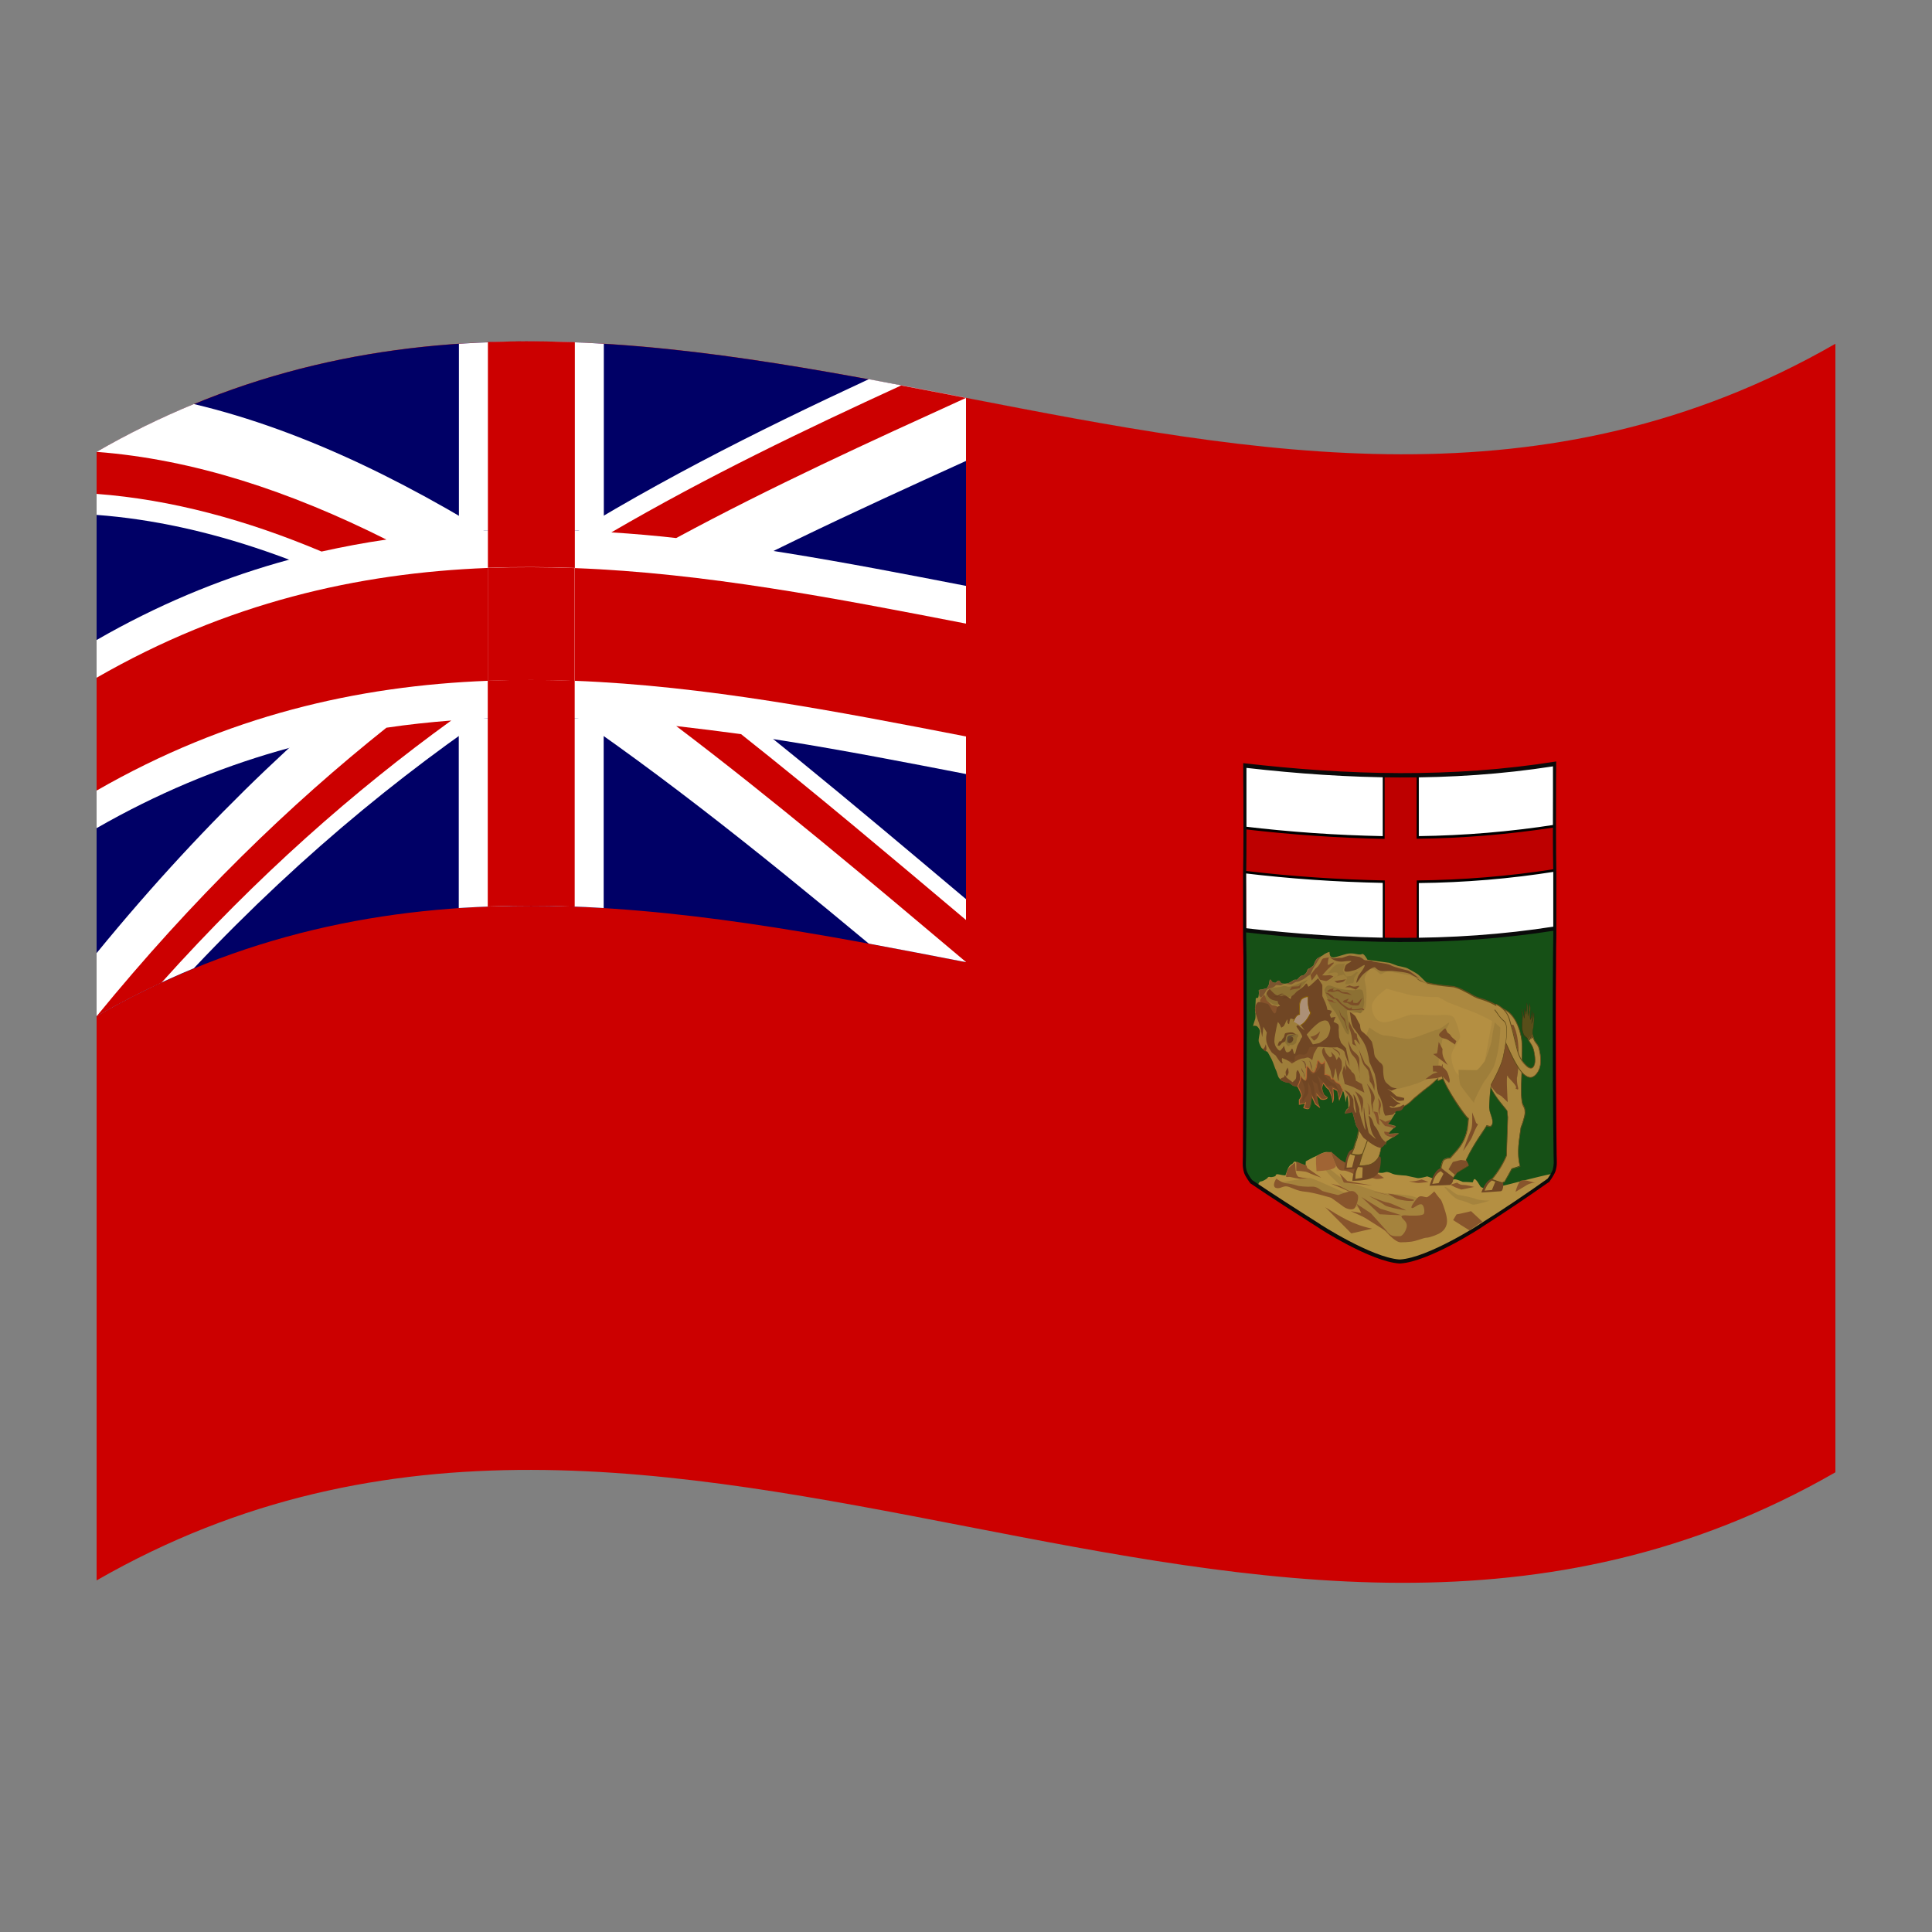 <?xml version="1.0" encoding="utf-8"?>
<!-- Generator: Adobe Illustrator 24.2.0, SVG Export Plug-In . SVG Version: 6.00 Build 0)  -->
<svg version="1.1" id="Layer_1" xmlns="http://www.w3.org/2000/svg" xmlns:xlink="http://www.w3.org/1999/xlink" x="0px" y="0px"
	 viewBox="0 0 1260 1260" style="enable-background:new 0 0 1260 1260;" xml:space="preserve">
<rect x="0" y="0" width="1260" height="1260" fill="#808080" stroke="none"/>
<style type="text/css">
	.st0{fill:#CC0000;}
	.st1{fill:#000066;}
	.st2{fill:#FFFFFF;}
	.st3{fill:#BD0000;}
	.st4{fill:#165016;}
	.st5{fill:#B48F42;}
	.st6{fill:#88552C;}
	.st7{fill:#704624;}
	.st8{fill:#AB883F;}
	.st9{fill:#644D1B;}
	.st10{fill:#7D4E28;}
	.st11{fill:#584E19;}
	.st12{fill:#3C3311;}
	.st13{fill:#866925;}
	.st14{fill:#9E7E3A;}
	.st15{fill:#262626;}
	.st16{fill:#794C27;}
	.st17{fill:#B46531;}
	.st18{fill:#8C7033;}
	.st19{fill:#85522B;}
	.st20{fill:#634324;}
	.st21{fill:#614C32;}
	.st22{fill:#6E4523;}
	.st23{fill:#AC9076;}
	.st24{fill:#865C00;}
	.st25{fill:#7F512A;}
	.st26{fill:#7B542F;}
	.st27{fill:#937536;}
	.st28{fill:#0A0A0A;}
	.st29{fill:#6A4222;}
	.st30{fill:#A5833D;}
	.st31{fill:#A06434;}
</style>
<g>
	<path class="st0" d="M63,294.7L63,294.7c378-217.1,756,146.6,1134-70.5l0,0C819,441.3,441,77.7,63,294.7z"/>
	<path class="st0" d="M63,1030.7c378-217.1,756,146.6,1134-70.5v-736C819,441.3,441,77.7,63,294.7V1030.7z"/>
	<path class="st1" d="M630,259.5c-189-36.6-378-73.3-567,35.3v368c189-108.5,378-71.9,567-35.3V259.5z"/>
	<path class="st2" d="M126.4,263.6c-21.9,9.1-43.1,19.5-63.4,31.2l0,0C83.3,283,104.5,272.6,126.4,263.6z"/>
	<path class="st2" d="M630,259.5c-21.1-4.1-42.3-8.2-63.4-12.1l0,0C587.7,251.3,608.9,255.4,630,259.5z"/>
	<path class="st2" d="M346.5,447.8c-21.1-13.8-42.3-26.6-63.4-38.3C209.7,464,136.4,531.8,63,621.6v41.1
		c20.3-11.7,41.5-22.1,63.4-31.2C199.8,553.7,273.1,495.3,346.5,447.8z"/>
	<path class="st2" d="M566.6,615.4c21.1,3.9,42.3,8,63.4,12.1v-41.1c-73.4-61.8-146.7-123.7-220.1-177
		c-21.1,12.1-42.3,24.8-63.4,38.5C419.9,495.6,493.2,554.3,566.6,615.4z"/>
	<path class="st2" d="M346.5,365.5c-73.4-47.8-146.7-84.6-220.1-102c-21.9,9.1-43.1,19.5-63.4,31.2v41.1
		c73.4,5.5,146.7,32.9,220.1,73.6C304.2,393.8,325.4,379.2,346.5,365.5z"/>
	<path class="st2" d="M409.9,409.3C483.3,367.4,556.6,334,630,300.6v-41.2c-21.1-4.1-42.3-8.2-63.4-12.1
		c-73.4,34.1-146.7,70.7-220.1,118.1C367.6,379.3,388.8,393.9,409.9,409.3z"/>
	<path class="st2" d="M393.8,224.2c-31.5-2-63-2-94.5,0l0,0C330.7,222.2,362.3,222.2,393.8,224.2z"/>
	<path class="st2" d="M630,504.8V382.1c-78.8-15.3-157.5-30.5-236.2-35.3v122.7C472.5,474.3,551.2,489.5,630,504.8z"/>
	<path class="st2" d="M299.2,592.2c31.5-2,63-2,94.5,0V469.5c-31.5-2-63-2-94.5,0V592.2z"/>
	<path class="st2" d="M393.8,346.8V224.2c-31.5-2-63-2-94.5,0v122.7C330.7,344.8,362.3,344.8,393.8,346.8z"/>
	<path class="st2" d="M299.2,346.8c-78.8,5.3-157.5,25.3-236.2,70.6v122.7c78.8-45.2,157.5-65.2,236.2-70.6V346.8z"/>
	<path class="st2" d="M299.2,469.5c31.5-2,63-2,94.5,0V346.8c-31.5-2-63-2-94.5,0V469.5z"/>
	<path class="st0" d="M374.9,223.2c-18.9-0.7-37.8-0.8-56.7-0.1l0,0C337,222.4,356,222.5,374.9,223.2z"/>
	<path class="st0" d="M630,480.3v-73.6c-85-16.5-170.1-33-255.1-36.2V444C459.9,447.3,545,463.8,630,480.3z"/>
	<path class="st0" d="M318.1,591.2c18.9-0.7,37.8-0.7,56.7,0.1V444c-18.9-0.7-37.8-0.8-56.7-0.1V591.2z"/>
	<path class="st0" d="M318.1,444c18.9-0.7,37.8-0.7,56.7,0.1v-73.6c-18.9-0.7-37.8-0.8-56.7-0.1V444z"/>
	<path class="st0" d="M318.1,370.4c-85,3.3-170.1,22.7-255.1,71.6v73.6c85.1-48.9,170.1-68.3,255.1-71.6V370.4z"/>
	<path class="st0" d="M374.9,370.4V223.2c-18.9-0.7-37.8-0.8-56.7-0.1v147.2C337,369.6,356,369.7,374.9,370.4z"/>
	<path class="st0" d="M630,259.5c-14.1-2.7-28.2-5.5-42.3-8.1l0,0C601.8,254,615.9,256.7,630,259.5z"/>
	<polygon class="st0" points="63,294.7 63,294.7 63,294.7 	"/>
	<path class="st0" d="M441,350.9c63-34,126-62.7,189-91.4c-14.1-2.7-28.2-5.5-42.3-8.1c-63,28.9-126,59.1-189,95.8
		C412.8,348.1,426.9,349.3,441,350.9z"/>
	<path class="st0" d="M441,473.5c63,47.7,126,100.8,189,153.9v-27.4c-48.9-41.2-97.8-82.5-146.7-121.2
		C469.2,476.9,455.1,475.1,441,473.5z"/>
	<path class="st0" d="M294.3,469.9c-14.1,1.1-28.2,2.6-42.3,4.7c-63,50.2-126,111.1-189,188.2c14.1-8.1,28.2-15.4,42.3-21.9
		C168.3,570.7,231.3,515.5,294.3,469.9z"/>
	<path class="st0" d="M252,351.9c-63-31.6-126-52.4-189-57.2l0,0v27.4c48.9,3.7,97.8,17,146.7,37.6
		C223.8,356.6,237.9,353.9,252,351.9z"/>
	<path class="st2" d="M812.8,499.6l-1-0.1c0.1,39.8,1,72.1,1,106.5c67.1,8,134.2,10.2,201.2,0V498.3C947,509,880,507.2,812.8,499.6
		L812.8,499.6z"/>
	<path class="st3" d="M924.6,505.8c-7.4,0.1-14.8,0.1-22.2,0v40.4c-30.3-0.6-60.5-2.7-90.5-6.2c0,9.9,0,19.4,0,28.9
		c30,3.6,60.3,5.6,90.6,6.2V613c7.4,0.1,14.8,0.1,22.2,0V575c29.9-0.3,59.7-2.8,89.2-7.4v-28.9c-29.5,4.6-59.3,7.1-89.2,7.4
		L924.6,505.8z"/>
	<path d="M925.3,504.9c-7.8,0.1-15.7,0.1-23.5,0v40.4c-30.3-0.6-60.5-2.7-90.5-6.3v0.8c0,5.4,0,10.7,0,15.9c0,4.4,0,8.7,0,13v0.8
		c30,3.6,60.2,5.7,90.5,6.3v38.1c7.8,0.1,15.7,0.1,23.5,0v-38c29.9-0.3,59.8-2.8,89.2-7.5v-30.6c-29.5,4.6-59.3,7.1-89.2,7.5
		L925.3,504.9z M1013.2,539.7v27.2c-29.5,4.6-59.3,7-89.2,7.3v38.1c-7,0.1-13.9,0.1-20.9,0v-38.1c-30.3-0.6-60.5-2.6-90.6-6.2
		c0-4,0-8.1,0-12.1c0-5,0-10,0-15c30,3.5,60.2,5.6,90.5,6.2v-40.4c7,0.1,13.9,0.1,20.9,0V547C953.9,546.7,983.7,544.2,1013.2,539.7z
		"/>
	<path class="st4" d="M1013.8,629.6c0-1.1,0-2.3,0-3.3c0-6.4,0.1-12,0.2-16.1V606c-67.4,10.3-134.8,8-202.2-0.1v5.4
		c0.2,6.8,0.3,17.4,0.3,29.8v1.2c0.2,40.9-0.2,94.6-0.4,112.5c0,2.2-0.1,3.5-0.1,4.7c0,1.7,0.2,3.4,0.7,5.1c0.8,2.4,3.8,6.3,3.8,6.3
		c14.5,9.7,29,19.2,43.5,28.3c0,0.1,34.6,22.5,53.1,23.8c0.1,0,0.2,0,0.3,0h0.3c18.5-1.1,53.1-23.5,53.1-23.8
		c14.5-9.2,29-19,43.5-29.2l0,0c0.1-0.1,3-4,3.7-6.4c0.5-1.5,0.7-3.1,0.7-4.7c0-1.2-0.1-2.6-0.1-5.1
		C1013.9,734,1013.4,671.2,1013.8,629.6z"/>
	<path class="st5" d="M965.4,773.6c-5.2-8.9-4-2.2-5.2-2.5c-1.2-0.2-6.2-0.3-6.2-0.3s-3.7-1.7-5.2-1.7c-1.5,0.1-6.7,1.6-6.7,1.6
		c-1.8-0.5-3.6-0.9-5.4-1.4l-5.9-2.1c0,0-4.7,1.4-6.4,1.1c-1.7-0.3-7.4-1.6-7.4-1.6s-5.2-0.3-7.2-0.7s-3-1.3-4.7-1.6
		c-1.7-0.3-2.2,0.6-4.5,0.5c-1.4,0-2.8-0.3-4.2-0.7c-0.9,0.2-1.8,0.6-2.5,1.2c-1.2,0.9-5.7-0.1-7.9-1.5c-2.2-1.4-9.4-4.6-9.4-4.6
		c-2.8-2.6-5.6-5.2-8.4-7.8l-3-0.2c-2.2-0.1-6.6,2.7-7.6,3s-6,3.1-6,3.1l-0.2,3.8c-2.1-0.7-4-1.7-5.7-3c-2-1.8-2,0.5-3.2,1
		c-1.2,0.5-2.2,2-2.7,3.3s-1.5,4.1-1.5,4.1c-1.5-0.1-3-0.4-4.4-0.7c-2.2-0.5-2,1.1-2,1.1s-2.4,1-3.7,0.6c-1.2-0.4-1.7,0.8-1.7,0.8
		s-2.5,2-4.2,2.1c-1.2,0.1-1.8,2-2.1,3.1c13,8.7,26,17.1,39.1,25.3c0,0.1,34.6,22.5,53.1,23.8c0.1,0,0.2,0,0.3,0h0.3
		c18.5-1.1,53.1-23.5,53.1-23.8c14.5-9.2,29-19,43.5-29.2l0,0c1-1.4,1.9-2.7,2.7-4.2c-5.4,1.1-11.8,2.7-18.2,4.3
		C981.2,773.1,967.4,777.1,965.4,773.6z"/>
	<path class="st6" d="M890.1,762.6c-2.5-0.1-9.2-2.1-10.5-3c-1.3-0.9-5.4-3.2-5.4-3.2l-6.5-5.6c0,0,1.6,4.7,2.9,7.7
		c1.3,3,2.5,4.8,4.5,4.9c2,0.1,1.6-0.2,4.5,0.8c2.9,1,5.4,3.1,8.7,3.3c3.3,0.1,5.4,0.2,7.8,1.1c2.4,0.9,6.5-0.4,6.5-0.4
		c-2.5-1.7-5.1-3.4-7.6-5.1C893.4,762.7,891.8,762.6,890.1,762.6z"/>
	<path class="st7" d="M892.2,748.1c-1,0.2-7.9,1.5-7.9,1.5c-5.1-1.4-6.6,5.4-7.7,13.2c0,0,13.8-0.5,14.2-3.1
		C891.2,757.3,893.2,748,892.2,748.1z"/>
	<path class="st8" d="M897.2,701.7c0,0-5.9,0.6-7.7,0.2c-1.8-0.4-4.5-1.4-6-1.4c-1.1,0-2.6-0.5-3.7-0.5l0,0c-0.4,0-0.7,0.1-1,0.3
		c-1.2,0.7-3.9,6.4-3.9,6.4c3.3,3.7,5.4,6.8,5.7,8.4c0.3,1.6,0.9,4.3,0.9,4.3l3.3,2.1l1.2,2.4l1.2,9.4c-0.3,1.5-0.6,3.1-0.9,4.6
		c-0.3,1.4-0.6,2.7-0.9,4.1c-0.2,0.5-0.3,1.1-0.5,1.6l-0.1,0.2c-0.8,1.7-1.1,3.9-1.8,5.7c-0.5,1.1-1.4,3.2-1.5,3.2
		c0,0,4,1.1,5.9,0.4c3.3-1,6.1-3.3,7.5-6.1c0.8-1.7,1.7-4.5,0.8-6.2c0.8-1.2,1.4-2.5,1.6-3.8c0.3-2.7,0.9-8.9,0.9-8.9
		c0-2.2,0-4.4,0-6.6c0-4.3,0-5-0.3-11.3C897.4,704,897.2,701.7,897.2,701.7z"/>
	<path class="st9" d="M897.3,701.6v-0.2h-0.2c-0.1,0-5.9,0.6-7.7,0.2c-0.5-0.1-1.1-0.3-1.7-0.4c-1.4-0.5-2.9-0.8-4.4-1
		c-0.5,0-1.1-0.1-1.6-0.2c-0.7-0.2-1.4-0.2-2.2-0.2l0,0c-0.4,0-0.8,0.1-1.1,0.3c-1.2,0.7-3.9,6.3-4,6.5l-0.1,0.2l0.1,0.1
		c3.1,3.5,5.3,6.7,5.6,8.3s0.9,4.3,0.9,4.3v0.1l3.3,2.1l1.1,2.3l1.2,9.3c-0.3,1.5-0.6,3-0.9,4.6c-0.3,1.4-0.6,2.7-0.9,4.1l-0.5,1.6
		l-0.1,0.2c-0.4,1-0.7,2-1,3c-0.2,0.9-0.5,1.8-0.9,2.7c-0.5,1.1-1.4,3.2-1.4,3.2l-0.1,0.3l0.3,0.1c1.3,0.3,2.6,0.5,3.9,0.6
		c0.7,0.1,1.4,0,2.1-0.2c3.4-1.1,6.1-3.3,7.6-6.2c0.9-1.9,1.6-4.6,0.9-6.3c0.1-0.2,0.2-0.3,0.3-0.5c0.7-1,1.1-2.1,1.2-3.3
		c0.3-2.7,0.9-8.9,0.9-9v-6.6c0-4.3,0-5.2-0.3-11.3C897.6,704,897.4,701.6,897.3,701.6z M897,736.9c-0.1,1.1-0.5,2.1-1.2,3.1
		c-0.1,0.2-0.2,0.4-0.4,0.6l-0.1,0.1l0.1,0.1c0.8,1.5,0,4.1-0.8,5.9c-1.5,2.8-4.1,5-7.4,6c-1.6,0.5-4.6-0.1-5.6-0.4
		c0.3-0.6,1-2.1,1.3-2.9c0.4-0.9,0.7-1.9,0.9-2.8c0.2-1,0.6-2,0.9-2.9l0.1-0.3c0.2-0.6,0.3-1.1,0.5-1.7l0.9-4.1
		c0.3-1.5,0.6-3.1,0.9-4.6v0c-0.4-3.1-0.8-6.3-1.2-9.4l-1.3-2.5l-3.3-2c-0.1-0.5-0.6-2.8-0.9-4.2c-0.3-1.7-2.5-4.8-5.6-8.4
		c0.8-1.7,2.8-5.6,3.7-6.2c0.3-0.2,0.6-0.2,1-0.2c0.7,0,1.4,0.1,2.1,0.2c0.5,0.1,1.1,0.2,1.6,0.2c1.5,0.2,2.9,0.5,4.3,1
		c0.6,0.2,1.2,0.3,1.7,0.4c1.6,0.4,6.6-0.1,7.6-0.2c0.1,0.7,0.3,3.2,0.6,8.3c0.3,6.1,0.3,6.9,0.3,11.2v6.5
		C897.9,728.1,897.3,734.3,897,736.9z"/>
	<path class="st7" d="M900.1,754.3c-0.8-0.2-9.6,1.6-9.6,1.6l0,0c-0.8-0.5-2-0.4-2.6,0.3c-1.3,1.2-0.9,2-2.2,2.3
		c-2.1,0.4-4.1,11.2-3.6,11.6c0,0,9.1,0.1,13.2-2.1c1.8-0.9,3.3-2.3,4-4C900.5,761.1,901,754.5,900.1,754.3z"/>
	<path class="st8" d="M894.6,735.9c-1,2.5-3.3,9.1-4.1,11.4c-0.8,2.3-2.2,6.1-2.2,6.1l-1.9,6.8c0,0,5.7,0.1,8.2-1.3
		c2.1-1.1,3.8-2.8,4.7-4.8c1.8-4.2,2.3-13,1.4-14.5S894.6,735.9,894.6,735.9z"/>
	<path class="st9" d="M894.7,735.7l-0.2-0.1l-0.1,0.2c-0.7,1.9-2.3,6.3-3.4,9.3l-0.8,2.2c-0.8,2.3-2.2,6-2.2,6.1
		c-0.7,2.4-1.4,4.8-2,7.1h0.3c0.2,0,5.8,0.1,8.3-1.3c2.2-1.1,3.9-2.8,4.8-4.9c1.8-4.2,2.4-13.2,1.3-14.8
		C899.8,738.1,894.9,735.8,894.7,735.7z M899.1,754.1c-0.9,2-2.5,3.6-4.6,4.7c-2.2,1.2-6.7,1.3-7.9,1.3c0.6-2.1,1.2-4.3,1.9-6.4
		c0,0,1.4-3.8,2.2-6.1c0.2-0.5,0.5-1.3,0.8-2.2c1-2.8,2.5-7,3.3-9.1c0.9,0.4,4.9,2.4,5.8,3.6C901.3,741.2,900.9,749.9,899.1,754.1
		L899.1,754.1z"/>
	<path class="st8" d="M903.5,745.6L903.5,745.6c-0.1,0.1-0.1,0.1-0.1,0.2C903.5,745.7,903.5,745.6,903.5,745.6z"/>
	<path class="st8" d="M904,742.1c0-1.3-0.3,1.7-0.4,3.4c0.1-0.1,0.3-0.1,0.4-0.2C903.9,745.3,904,744.1,904,742.1z"/>
	<path class="st8" d="M975,655c-3.9-2.2-7.3-3.1-11.2-4.4c-2.7-0.9-4.5-2.4-6.7-3.4c-2.9-1.4-5.8-3.1-8.9-3.8
		c-5.9-0.7-23.2-1.8-24.7-6.9c-24-9-36.8-6.8-49.3-0.2l0,0c-16.3,0.3,6.8,62.5-9.5,61.7c-3.9-0.9,4.6,7.9,4.6,7.9
		c0,0,0.4-1.5,3.1-1.3c2.9,0.3,5.9,0.8,8.8,1.5c0,0,7.6,5.2,10.6,11.2c3,6,1.9,1.5,3.1,6c1.1,4.5-0.4,13.3-0.4,13.3l-2.2,5.7
		c0,0,4.6-2.2,7.3,1.3c1.9,2.5,3.3,2.3,4,2c-2.1-9.8-4.3-13.3,7.1-22.4c1.8-0.4,3.5-1,5.2-1.8c2.8-1.3,5.1-4.1,7.7-6.2
		c2.8-2.3,5.6-4.7,8.5-6.8c1.9-1.3,6.9-6.8,5.7-4.4c-1.5,3,6.4-3.6,7.2-0.6c1.7,6.2,8.3,4.2,12.5,3.2c3.3-0.7,6-4,8.8-6.5
		c4.1-3.6,8.9-6.9,11.8-12.3c2.7-5,5.1-11.3,4.7-17.1C982.3,664.4,979.5,657.4,975,655z"/>
	<path class="st8" d="M903.6,746.1c0-0.1,0-0.2-0.1-0.4C903.5,746.6,903.5,746.9,903.6,746.1z"/>
	<path class="st9" d="M975.1,654.7c-3.3-1.7-6.8-3.1-10.4-4.1l-0.8-0.3c-1.5-0.5-2.9-1.2-4.2-2c-0.8-0.5-1.6-1-2.5-1.4
		c-0.7-0.3-1.5-0.7-2.2-1.1c-2.1-1.2-4.4-2.1-6.8-2.7c-1-0.1-2.4-0.3-4.1-0.4c-7.2-0.7-19.3-2.3-20.4-6.3v-0.1l-0.1,0
		c-11.4-4.2-20.9-6.2-29-6c-6.9,0.2-13.2,2-20.4,5.7c-1.8,0.1-3.4,1-4.2,2.4c-3.3,5-1.9,17.3-0.6,29.2c1.3,11.6,2.6,23.6-0.5,28.1
		c-0.8,1.3-2.3,2.1-4,1.9c-0.2-0.1-1-0.2-1.2,0.3c-0.5,1.5,4.2,6.5,5.7,8l0.2,0.2l0.1-0.3c0,0,0.5-1.3,2.9-1.2
		c2.9,0.3,5.8,0.8,8.7,1.4c0.5,0.4,7.6,5.4,10.5,11.1c1.6,3.1,2,3.4,2.3,3.7c0.3,0.2,0.2,0.1,0.7,2.3c1.1,4.4-0.4,13.1-0.4,13.1
		l-2.5,6.3l0.5-0.2c0,0,4.5-2.1,7,1.2c1.8,2.3,3.2,2.4,4,2.2c-0.1,0.7,0,0.9,0.2,0.9h0.1c0.2,0,0.2-0.2,0.3-0.7v-0.1
		c0-0.1,0-0.2-0.1-0.3l0,0c0.1-0.1,0.2-0.1,0.3-0.2l0.1-0.1c0,0,0-0.1,0-0.1c0,0,0.1-1.2,0.1-3.2c0-0.3,0-0.6-0.2-0.6
		c-0.2,0-0.3,0-0.5,2.8c-0.1-0.5-0.2-1-0.3-1.5c-1.7-7.8-2.5-11.3,7.6-19.4c1.8-0.4,3.5-1,5.2-1.8c2-1,3.7-2.4,5.2-3.9
		c0.8-0.8,1.7-1.6,2.6-2.3c0.9-0.7,1.6-1.3,2.4-2c2-1.6,4-3.3,6.1-4.8c1-0.8,2-1.7,2.9-2.6c0.8-0.8,1.6-1.5,2.5-2.2c0,0,0,0,0,0.1
		c-0.2,0.3-0.3,0.7-0.1,1c0.3,0.4,1,0.1,2.6-0.6c1.8-0.9,4.4-2.1,4.8-0.7c1.6,5.9,7.4,4.6,11.6,3.6l1.1-0.2c2.6-0.6,4.8-2.7,6.9-4.7
		c0.6-0.6,1.3-1.2,2-1.8c0.9-0.8,1.8-1.5,2.6-2.2c3.4-2.8,6.9-5.8,9.2-10.1c2.3-4.3,5.2-11,4.7-17.3
		C982.3,662.3,978.5,656.5,975.1,654.7z M977.8,687.8c-2.3,4.2-5.8,7.1-9.1,10c-0.9,0.7-1.8,1.5-2.6,2.2c-0.7,0.6-1.3,1.2-2,1.8
		c-2.1,2-4.3,4.1-6.7,4.6l-1.1,0.3c-4.1,1-9.7,2.2-11.2-3.3c-0.5-1.9-3.2-0.6-5.3,0.4c-0.6,0.4-1.3,0.6-2.1,0.8
		c0-0.1,0.1-0.3,0.2-0.4c0.1-0.2,0.3-0.7,0.1-0.9c-0.2-0.2-0.7,0-3.2,2.4c-0.9,0.9-1.9,1.7-2.9,2.5c-2.1,1.5-4.1,3.2-6.1,4.8
		c-0.8,0.7-1.6,1.3-2.4,2c-0.8,0.6-1.8,1.5-2.6,2.3c-1.4,1.5-3.1,2.8-5.1,3.9c-1.6,0.8-3.4,1.4-5.1,1.8h-0.1
		c-10.5,8.4-9.6,12.2-7.8,20c0.2,0.8,0.4,1.6,0.5,2.4c-0.7,0.2-1.9,0.2-3.6-2c-0.9-1.3-2.4-2-4.1-2c-1,0-2,0.2-2.9,0.5l2-5.1
		c0.1-0.4,1.5-9,0.4-13.5c-0.6-2.3-0.6-2.3-0.9-2.6c-0.3-0.2-0.7-0.5-2.2-3.5c-3-6-10.4-11.1-10.7-11.3h-0.1
		c-2.9-0.6-5.8-1.1-8.8-1.5c-2.1-0.1-2.9,0.7-3.1,1.2c-2.8-2.9-5.6-6.4-5.4-7.1c0-0.1,0.2-0.2,0.8,0c1.8,0.1,3.5-0.7,4.3-2.1
		c3.2-4.7,2-16.3,0.6-28.6c-1.3-11.8-2.6-24,0.5-28.8c0.7-1.4,2.3-2.2,4-2.2h0.1c12.6-6.6,25.3-8.7,49.1,0.2
		c1.4,4.2,13,5.7,20.8,6.5c1.6,0.2,3,0.3,4,0.4c2.3,0.6,4.6,1.5,6.7,2.7c0.7,0.4,1.5,0.7,2.2,1.1c0.9,0.4,1.7,0.9,2.5,1.4
		c1.3,0.8,2.7,1.5,4.3,2.1l0.8,0.3c3.6,1,7.1,2.4,10.4,4.1c4.6,2.5,7.2,9.8,7.6,15.6C983,677,980.2,683.5,977.8,687.8L977.8,687.8z"
		/>
	<path class="st7" d="M979.4,768.8c-0.5-0.1-4.2-0.8-4.2-0.8c-0.9,0.2-1.8,0.5-2.7,0.8c-2.6,1.2-4.7,4.2-6.4,8.9
		c4.2-0.2,8.4-0.5,12.6-0.8C981,776.8,980.7,769,979.4,768.8z"/>
	<path class="st8" d="M992.8,719.3c-1.5-7.5-0.2-15.9-0.4-23.8c-0.1-6.6,0.9-13.6-0.5-19.9c-3.9-17.9-13.8-18.3-13.8-17.9
		c-3.3,9.8-6.6,19.6-9.8,29.4c-4.9,14.7,1.3,15.2,3.9,21.7c2.5,6.3,10.8,15.1,10.8,15.6s0.4,4,0.4,4c-0.2,7.6-0.6,16.1-0.8,24.9
		c-2.4,5.6-5.7,10.9-9.7,15.6c2.2,0.8,4.5,1.5,6.7,2.2l1.6-0.6c1.6-2.8,3.2-5.6,4.7-8.5c1.8-0.5,3.6-1.1,5.3-1.7
		c-2.2-8.9-0.5-17,0.6-25.1c1.1-2.6,1.9-5.4,2.5-8.1c0.2-1.3,0.2-2.7,0-4C994.2,721.7,993.1,720.8,992.8,719.3z"/>
	<path class="st9" d="M993.8,721.1c-0.4-0.6-0.6-1.2-0.8-1.8c-1-4.9-0.7-10.3-0.5-15.5c0.1-2.7,0.2-5.5,0.2-8.3c0-2.1,0-4.4,0.1-6.5
		c0.2-4.5,0.3-9.2-0.6-13.4c-3.7-17.1-12.9-18.5-14-18.1c-0.2,0.1-0.2,0.2-0.2,0.4l0.4-0.1c0,0.1,0,0.2-0.1,0.3
		c0.2-0.1,1.9,0,4.2,1.4c3,1.9,7.1,6.3,9.3,16.4c0.9,4.2,0.7,8.8,0.6,13.3c-0.1,2.2-0.2,4.4-0.1,6.6c0.1,2.7-0.1,5.5-0.2,8.2
		c-0.2,5.2-0.5,10.7,0.5,15.7c0.2,0.7,0.5,1.4,0.8,2c0.4,0.6,0.6,1.2,0.8,1.9c0.2,1.3,0.2,2.6,0,3.9c-0.6,2.7-1.5,5.4-2.5,8v0.1
		c-0.1,1-0.3,2-0.4,3c-1,7-2.1,14.2-0.2,22l-5.1,1.6h-0.1l-4.8,8.5l-1.5,0.6c-2.1-0.7-4.2-1.4-6.3-2.1c3.9-4.7,7.1-9.8,9.4-15.3
		v-0.1c0.1-5.3,0.3-10.5,0.5-15.5c0.1-3.2,0.2-6.4,0.3-9.4c-0.1-1.2-0.4-3.5-0.4-4c0-0.3-0.2-0.6-1.9-2.7c-2.7-3.3-7.1-8.8-8.8-13.1
		c-2.6-6.4-3.9-21.5-3.9-21.7l-0.4,0.1c0,0.2,1.4,15.3,4,21.8c1.8,4.4,6.2,10,8.9,13.2c0.9,1.1,1.8,2.2,1.8,2.3c0,0.6,0.3,3.9,0.3,4
		c-0.1,3-0.2,6.1-0.3,9.4c-0.2,5-0.4,10.2-0.5,15.4c-2.4,5.5-5.6,10.8-9.6,15.5l-0.3,0.3c2.3,0.8,4.7,1.6,7.1,2.3h0.1l1.8-0.7
		c1.6-2.8,3.2-5.6,4.7-8.4c1.8-0.5,3.6-1.1,5.5-1.7l-0.1-0.3c-1.9-7.7-0.9-15,0.2-22c0.1-1,0.3-2,0.4-3c1.1-2.7,1.9-5.4,2.6-8.2
		c0.2-1.4,0.2-2.8,0-4.2C994.4,722.4,994.2,721.7,993.8,721.1z"/>
	<path class="st10" d="M976.2,713.2L976.2,713.2l2.9,1.6l4.2,4c0,0-1.2-18.4-0.1-17.2c1.1,1.2-1.5-1,2.8,3.5
		c4.3,4.5,2.3,4.6,2.3,4.6s2.5,2.2,1.7-0.6c-0.5-2-0.8-4.1-0.7-6.1c0,0,0.5-1.1,0.9-7.1c1.2-20.9-2.7-25.8-3.1-27.4
		C956.2,660.7,956.9,691.1,976.2,713.2z"/>
	<path class="st8" d="M1000.2,677.2c-0.6-2.4-2.8-8.9-2.8-8.9l-4.1,1.9c0,0,2,4.6,3,6.8c1.3,2.8,3.5,5,4.1,8.3
		c0.6,3.3,1.6,8.4-0.6,10.7c-1.2,1.2-3,0.2-4.1-0.9c-6.9-6.7-5.5-11.4-11.2-30.6c-1.6-5.1-5-7.8-8.9-9.8l2.8,18.5
		c1.5,2.8,3,5.7,4.5,8.5c2.2,4.2,6,14.6,11,18.9c1.5,1.3,3.5,2.5,5.4,1.8s3.9-3.2,4.8-5.7c1.4-4.3,0.6-9.3-0.4-13.4
		C1003,681,1000.8,679.7,1000.2,677.2z"/>
	<path class="st9" d="M1002.1,680.2c-0.8-0.9-1.4-1.9-1.7-3c-0.6-2.4-2.8-8.8-2.8-8.9l-0.1-0.2c-1.5,0.7-3,1.4-4.5,2.1l0.1,0.3
		c0,0,2,4.6,3,6.8c0.5,1,1,2,1.7,2.9c1.2,1.6,2,3.4,2.4,5.3c0.6,3.3,1.5,8.2-0.6,10.4c-1.1,1.2-2.9,0-3.9-0.9
		c-4.6-4.5-5.5-8.1-7.3-15.9c-0.9-3.8-2-8.4-3.8-14.6c-1.3-4.3-4.5-7.9-9-9.9c-0.1,0.2-0.1,0.3-0.2,0.5c4.3,2,7.5,5.4,8.7,9.6
		c1.8,6.2,3,10.9,3.8,14.6c1.9,7.9,2.7,11.6,7.5,16.1c1,1,3.1,2.2,4.4,0.9c2.3-2.5,1.4-7.6,0.7-11c-0.5-1.9-1.3-3.8-2.5-5.5
		c-0.6-0.9-1.1-1.9-1.6-2.8c-0.9-1.9-2.4-5.5-2.9-6.5l3.7-1.7c0.4,1.1,2.2,6.5,2.7,8.6c0.4,1.2,1,2.2,1.8,3.2c0.8,0.9,1.3,1.9,1.7,3
		c1.4,5.5,1.6,9.8,0.4,13.2c-0.9,2.6-2.7,4.9-4.6,5.5c-1.5,0.5-3.2-0.1-5.2-1.8c-4.9-4.3-10.9-18.7-11-18.9c-1.5-2.8-3-5.7-4.5-8.5
		l-0.4,0.3c1.5,2.8,3,5.7,4.5,8.5c0.2,0.6,6,14.7,11.1,19c1.8,1.5,3.4,2.2,4.9,2c0.2,0,0.5-0.1,0.7-0.2c2-0.7,4-3.1,4.9-5.9
		c1.2-3.6,1-8-0.4-13.6C1003.5,682.2,1002.9,681.1,1002.1,680.2z"/>
	<path class="st11" d="M1000.2,661.1c0,0-0.2,2-0.4,3.6c-0.2,1.1-0.6,2.1-1.2,3.1c0.3-0.7,0.5-1.5,0.6-2.2c0.2-1,0.2-1.9,0.2-2.9
		c0-1.1,0-2.3-0.2-3.4c0,1-0.1,2-0.3,3c-0.3,2.1-0.2,1.3-0.5,1.8c-0.2,0.4-0.3,0.8-0.4,1.1c0,0-0.3-2.8-0.3-4.3c0-1.5,0-0.6,0.3-2.1
		c0.1-1.4-0.1-2.9-0.4-4.2c-0.1-0.3-0.1,1.6-0.4,3.5c-0.3,1.9-0.1,2.2-0.3,2.9c-0.1,0.6-0.3,1.2-0.5,1.7c0,0-0.1-2.6-0.1-3.3
		c0-0.7,0-1.7,0-2.6c-0.1-0.9-0.3-1.8-0.5-2.7c0,0,0,2.2,0,3.5c0,0.8-0.1,1.5-0.4,2.2c-0.1,0.6-0.1,1.2-0.1,1.8l-1.2-3.8
		c0,0,0.2,2.1,0.2,3.2c0,1.2-0.2,3-0.2,3s-0.7-2.3-1.4-4.8s-0.2-0.6,0.2,2c0.4,2.6,0,0.6,0,2.9c0,2.4-0.2,2.9-0.2,5.6s0.3,2.3,0.7,4
		c0.4,1.4,1.5,2.6,3,3.2c0.1,0,0.2,0.1,0.2,0.1c0.2,0.1,0.4,0.2,0.5,0.4c0.1,0.2,0.1,0.4,0.1,0.6c0.1-0.1,0.1-0.2,0.1-0.3
		c0-0.2,0-0.5-0.1-0.7c-0.1-0.1-0.1-0.3-0.2-0.4c0.2,0.2,0.3,0.4,0.4,0.6c0,0.2,0.2,0.7,0.2,0.7c0.1-0.2,0.1-0.4,0.1-0.6
		c0-0.3-0.2-1-0.2-1s0.1,0,0.2,0.2l0.4,0.6l0.1,0.3l-0.1-0.9c-0.1-0.2-0.2-0.3-0.3-0.5v-0.1c0.2,0.1,0.3,0.3,0.4,0.4
		c0.1,0.2,0.3,0.8,0.3,0.8s0-0.4,0-0.6c0-0.3-0.1-0.6-0.1-1c0,0,0,0.1,0.1,0.2c0.2,0.3,0.4,0.5,0.4,0.7c0,0.2,0,0.7,0,0.5
		s0-0.3,0-0.6c0-0.3,0-0.6,0-0.9l0.4,1.3c0-0.3,0-0.6,0-0.9s0-0.5,0-0.7c0-0.1,0-0.1,0-0.2l0.2-0.1c-0.1-0.3-0.1-0.6,0-1
		c0-0.7,0-1.3,0.1-2c0.3-1.1,0.5-2.2,0.5-3.3c0.1-1.6,0.1-0.3,0.3-2.6c0.1-1.4,0.1-2.8,0-4.2
		C1000.4,660.1,1000.2,661.1,1000.2,661.1z"/>
	<path class="st12" d="M1000.5,662c0-1.2-0.1-1.3-0.2-1.3l0,0c-0.1,0-0.2,0.2-0.2,0.3c0,0-0.2,2-0.5,3.5c-0.1,0.8-0.4,1.6-0.8,2.4
		c0.2-0.5,0.3-1,0.4-1.5c0.1-0.5,0.2-1.1,0.2-1.7c0-0.3,0-0.6,0-1.2c0-1.2,0-2.3-0.2-3.4c0,0,0-0.1-0.1-0.1c-0.1,0-0.1,0.1-0.1,0.1
		c0,0,0,0.9-0.3,3c-0.2,1.4-0.2,1.5-0.3,1.5c-0.1,0.1-0.2,0.2-0.2,0.3c-0.1,0.3-0.2,0.5-0.3,0.8c-0.1-0.8-0.2-2.8-0.2-3.9
		c0-0.4,0-0.7,0.1-1.1c0.1-0.3,0.2-0.7,0.2-1c0.1-1.4,0-2.7-0.4-4.1c0-0.1,0-0.2,0-0.2s0-0.1-0.1-0.1l0,0c-0.1,0-0.1,0-0.1,0.8
		c-0.1,0.8-0.1,1.8-0.3,2.8c-0.2,1.1-0.2,1.7-0.2,2.1c0,0.3,0,0.5-0.1,0.8c-0.1,0.5-0.2,0.9-0.4,1.4c0-0.7-0.1-2.4-0.1-3V659
		c0-0.6,0-1.4,0-2.2c-0.1-0.9-0.3-1.8-0.5-2.7c0,0,0-0.1-0.1-0.1l0,0c0,0-0.1,0.1-0.1,0.1c0,0,0,2.2,0,3.5c0,0.5-0.1,1.1-0.2,1.6
		c0,0.2-0.1,0.3-0.1,0.6c-0.1,0.5-0.1,0.9-0.1,1.4c-0.4-1.1-0.7-2.2-1.1-3.3c0,0,0-0.1-0.1,0c0,0-0.1,0.1-0.1,0.1
		c0,0,0.2,2.1,0.2,3.2c0,0.8-0.1,2-0.2,2.6c-0.2-0.7-0.8-2.5-1.3-4.5c-0.3-1.3-0.4-1.3-0.4-1.2c-0.1,0-0.1,0,0.2,1.5
		c0.1,0.5,0.2,1.2,0.3,1.9c0.2,1.4,0.2,1.4,0.2,1.5c-0.1,0.1-0.2,0.3-0.2,1.4s0,1.8-0.1,2.6s-0.1,1.6-0.1,3c-0.1,1,0,2,0.4,3
		c0.1,0.3,0.2,0.6,0.3,1.1c0.4,1.5,1.5,2.7,3.1,3.3l0.2,0.1h0.1c0.2,0.1,0.4,0.2,0.5,0.4c0.1,0.2,0.1,0.4,0.1,0.5c0,0,0,0,0,0.1l0,0
		l0,0c0.1-0.1,0.2-0.2,0.2-0.4c0-0.2,0-0.4-0.1-0.6v0.1c0,0.2,0.2,0.7,0.2,0.7c0,0,0,0.1,0.1,0.1l0,0c0,0,0.1,0,0.1-0.1
		c0.1-0.2,0.1-0.5,0.1-0.7c0-0.2-0.1-0.4-0.1-0.7l0.3,0.5l0.1,0.3c0,0,0.1,0.1,0.1,0c0,0,0.1-0.1,0.1-0.1c0-0.3-0.1-0.6-0.1-0.9l0,0
		l-0.1-0.2c0.1,0.1,0.1,0.1,0.1,0.2c0.1,0.2,0.3,0.8,0.3,0.8c0,0,0,0.1,0.1,0c0,0,0.1,0,0.1-0.1c0,0,0-0.4,0-0.7
		c0-0.2,0-0.4-0.1-0.6c0,0,0.1,0.1,0.1,0.1c0.1,0.1,0.2,0.3,0.2,0.4c0,0.2,0,0.7,0.1,0.6s0.1-0.1,0.1-0.1v0c0-0.1,0-0.1,0-0.2
		c0-0.1,0-0.3,0-0.4v-0.1l0.2,0.7c0,0,0,0.1,0.1,0c0,0,0.1-0.1,0.1-0.1c0-0.3,0-0.6,0-0.9s0-0.4,0-0.7v-0.2l0.1-0.1c0,0,0-0.1,0-0.1
		c0-0.1,0-0.2,0-0.3c0-0.2,0-0.5,0-0.7c0-0.2,0-0.4,0-0.7c-0.1-0.4,0-0.9,0.1-1.3c0.3-1.1,0.5-2.2,0.5-3.3c0-0.3,0-0.7,0.1-1
		c0.1-0.5,0.2-1.1,0.2-1.6c0.1-0.9,0.1-1.7,0-2.6C1000.5,663.2,1000.5,662.8,1000.5,662z M1000.4,666.2c0,0.5-0.1,1-0.2,1.6
		c-0.1,0.3-0.1,0.7-0.1,1c0,1.1-0.2,2.2-0.5,3.2c-0.1,0.4-0.2,0.9-0.1,1.4c0,0.2,0,0.4,0,0.6c0,0.3,0,0.5,0,0.8c0,0.1,0,0.1,0,0.2
		l-0.1,0.1c0,0,0,0.1,0,0.1c0,0.1,0,0.1,0,0.2c0,0.2,0,0.5,0,0.7v0.2l-0.2-0.8c0,0-0.1-0.1-0.1,0c0,0,0,0.1,0,0.1c0,0.2,0,0.5,0,0.8
		c-0.1-0.1-0.1-0.2-0.2-0.3l-0.2-0.2c0,0,0-0.1-0.1-0.1l0,0c0,0,0,0-0.1,0c0,0,0,0,0,0c0,0,0,0.1,0,0.1c0.1,0.3,0.1,0.6,0.1,0.9
		c0,0.1,0,0.2,0,0.3c-0.1-0.2-0.2-0.4-0.2-0.6c-0.1-0.2-0.2-0.3-0.4-0.4c0,0-0.1,0-0.1,0v0.1c0,0,0,0.1,0,0.1l0.3,0.5
		c0,0.1,0,0.3,0,0.4c-0.1-0.1-0.2-0.3-0.3-0.4c0-0.1-0.1-0.2-0.2-0.2c0,0-0.1,0-0.1,0c0,0,0,0.1,0,0.1c0,0,0.2,0.7,0.2,1
		c0,0.1,0,0.2,0,0.3c0-0.2-0.1-0.4-0.1-0.5c-0.1-0.2-0.3-0.5-0.5-0.7c0,0,0,0-0.1,0c0,0,0,0,0,0c0,0,0,0.1,0,0.1
		c0.1,0.1,0.2,0.3,0.2,0.4c0.1,0.2,0.1,0.5,0.1,0.7c0,0,0,0.1,0,0.1c0-0.1-0.1-0.3-0.1-0.4c-0.1-0.2-0.3-0.4-0.6-0.5l0,0l-0.2-0.1
		c-1.5-0.6-2.6-1.8-3-3.2c-0.1-0.5-0.2-0.8-0.3-1.1c-0.3-1-0.4-1.9-0.4-2.9c0-1.4,0.1-2.2,0.1-3s0.1-1.5,0.1-2.6s0.1-1.2,0.1-1.3
		c0.1-0.1,0.1-0.2-0.1-1.7c-0.1-0.7-0.2-1.3-0.3-1.9c0,0,0-0.1,0-0.1l0,0c0.7,2.5,1.4,4.8,1.4,4.8c0,0,0,0.1,0.1,0
		c0.1,0,0.1,0,0.1-0.1c0-0.1,0.2-1.8,0.2-3c0-0.8-0.1-1.9-0.2-2.6c0.4,1,0.7,2.1,1,3.1c0,0,0.1,0.1,0.1,0c0,0,0.1-0.1,0.1-0.1
		c0-0.6,0-1.2,0.1-1.8c0-0.2,0.1-0.4,0.1-0.5c0.2-0.6,0.2-1.1,0.2-1.7c0-0.8,0-2.1,0-2.8c0.2,0.7,0.3,1.4,0.4,2c0.1,0.7,0,1.5,0,2.1
		v0.5c0,0.7,0.1,3.3,0.1,3.3c0,0,0,0.1,0.1,0.1c0.1,0,0.1,0,0.1-0.1c0.2-0.6,0.4-1.2,0.5-1.8c0.1-0.3,0.1-0.6,0.1-0.8
		c0-0.7,0.1-1.4,0.2-2.1c0.1-1.1,0.2-2.2,0.3-2.9v-0.3c0.3,1.3,0.5,2.6,0.4,3.9c0,0.3-0.1,0.7-0.2,1c-0.1,0.4-0.1,0.8-0.1,1.2
		c0,1.5,0.3,4.3,0.3,4.3c0,0,0,0.1,0.1,0.1c0,0,0,0,0,0l0,0c0,0,0.1,0,0.1-0.1c0.1-0.4,0.2-0.8,0.4-1.1c0-0.1,0.1-0.1,0.1-0.2
		c0.1-0.1,0.2-0.1,0.4-1.7c0.1-1,0.2-1.7,0.2-2.1c0.1,0.8,0.1,1.7,0.1,2.5c0,0.6,0,1,0,1.3c0,0.5,0,1.1-0.2,1.6
		c-0.1,0.7-0.3,1.5-0.6,2.2c0,0.1-0.1,0.2,0,0.2c0.1,0,0.1,0,0.1-0.1l0.1-0.2c0.6-0.9,0.9-1.9,1.1-3c0.3-1.6,0.4-3.5,0.4-3.5
		c0-0.1,0-0.1,0.1-0.2c0.1,0.4,0.1,0.7,0.1,1.1c0,0.8,0,1.2,0.1,1.6C1000.6,664.5,1000.6,665.4,1000.4,666.2z"/>
	<path class="st8" d="M980.9,666c-2.8-2.1-4.4-5.2-6.3-7.5c-11.9,13-23.7,25.7-35.6,38c0.3,5.8,0.2,0.2,1.3,4.4
		c2.3,8.8,17.6,30.3,17.4,28.1l-0.8,6.9c-1.9,10.1-6.8,14-11.2,19.1c0,0-3.2,0.1-4.4,1.4c-1.2,1.3-1.7,5.2-1.7,5.2
		c2.4,2.6,4.8,5.2,7.2,7.8l3.3-5c2.5-1.5,5.1-3.1,7.6-4.6c-0.6-1.1-1.1-2.2-1.7-3.3c5.3-11.2,11.4-18.8,13.5-22.6c0,0,2.5,1.1,3.2,0
		c2-3.1-1.4-7.5-1.5-11.5c-0.1-5,1.1-15.1,1.1-15.1s6.3-11.1,7.8-17.5c0.7-3,1.4-6.8,1.9-10.6C982.8,673.1,982.9,667.5,980.9,666z"
		/>
	<path class="st9" d="M981.1,665.8c-1.8-1.5-3.3-3.2-4.4-5.1c-0.6-0.9-1.2-1.7-1.8-2.4l-0.3,0.4c0.6,0.7,1.2,1.6,1.8,2.4
		c1.2,1.9,2.7,3.7,4.5,5.2c1.6,1.2,2,5.6,1.1,12.9c-0.6,4.4-1.4,8.5-1.9,10.6c-1.4,6.3-7.7,17.3-7.7,17.4v0.1v0.1
		c0,0.1-1.3,10.2-1.1,15.2c0.1,1.6,0.5,3.2,1.1,4.8c0.8,2.4,1.6,4.7,0.5,6.5c-0.5,0.7-2.1,0.3-3-0.1l-0.2-0.1l-0.1,0.2
		c-0.6,1.2-1.7,2.7-3,4.6c-4,5.8-7.5,11.8-10.5,18l-0.1,0.2l1.6,3.2c-2.5,1.5-4.9,3-7.4,4.5c-1.1,1.6-2.2,3.2-3.2,4.9
		c-2.3-2.5-4.6-5-6.9-7.5c0.1-0.7,0.7-3.9,1.6-4.9c1.1-1.2,4.2-1.3,4.2-1.3h0l0.1-0.1c0.7-0.8,1.4-1.6,2.1-2.4
		c3.7-4.1,7.5-8.3,9.2-16.9c0.2-2.3,0.5-4.5,0.7-6.8c0-0.1,0-0.1,0-0.2h-0.4l0,0c0,0,0.1-0.1,0.1,0c-1-0.1-14.9-19.6-17.1-28.1
		c-0.4-1.5-0.7-1.8-0.9-1.8c-0.1,0-0.2,0-0.3,0c-0.1-0.5-0.1-1.8-0.2-2.5l-0.4,0c0.1,2.8,0.2,3,0.4,3.1c0.2,0.1,0.3,0,0.3-0.1v0
		c0,0,0.2,0.1,0.6,1.5c2.1,7.9,15.1,27.2,17.3,28.4c-0.2,2.2-0.5,4.4-0.7,6.5c-1.6,8.4-5.4,12.6-9,16.6c-0.7,0.8-1.4,1.5-2.1,2.3
		c-0.5,0-3.3,0.2-4.4,1.5c-1.1,1.2-1.8,5.2-1.8,5.4v0.2c2.4,2.6,4.8,5.2,7.2,7.8l0.2,0.2c1.1-1.7,2.3-3.4,3.4-5.2
		c2.6-1.6,5.2-3.1,7.8-4.7c-0.6-1.2-1.2-2.3-1.8-3.5c3-6.1,6.5-12,10.5-17.7c1.2-1.9,2.2-3.3,2.9-4.5c0.6,0.2,2.6,0.9,3.3-0.2
		c1.3-2,0.5-4.6-0.4-7.1c-0.6-1.5-0.9-3-1.1-4.6c-0.1-4.7,1-14.1,1.1-15c0.5-1,6.4-11.3,7.8-17.5c0.5-2.1,1.3-6.3,1.9-10.6
		C983.3,671.6,982.8,667.1,981.1,665.8z"/>
	<path class="st7" d="M932.3,773.3c4.5-0.1,8.9-0.3,13.4-0.5c2.2-1.5,2-3.3,2.1-5c-2.6-2-5.3-4-7.9-6
		C936.9,762.3,934.4,766.6,932.3,773.3z"/>
	<path class="st5" d="M934.1,772.1l4.1-0.5l3.2-6.1l-1.7-1.7C936.5,765.3,935.1,768.5,934.1,772.1z"/>
	<path class="st5" d="M972.9,769.9c-3.4,2.6-3.6,4.5-4.7,6.6c1.6-0.1,3.2-0.3,4.8-0.4l2.2-5.4L972.9,769.9z"/>
	<path class="st5" d="M884.2,765.2c-0.2,1.2-0.3,2.5-0.3,3.7l4.5-0.8l0.3-6.7c0,0-2.4-0.3-2.9-0.3
		C885.4,761.1,884.5,763.7,884.2,765.2z"/>
	<path class="st5" d="M878.9,756.7c-0.3,1.6-0.6,3.2-0.7,4.8l3.6-0.2c0.6-2.5,1.3-5.1,1.9-7.6l-3.2-0.9
		C879.8,754.1,879.3,755.4,878.9,756.7z"/>
	<path class="st13" d="M902.3,714.2c-0.9,0.2-3.3,1-4.5,0.5c-1.2-0.5-1.8-0.2-3.2-0.8l-0.3,0l0.4,0.2c0,0,1.4,1.9,2.8,2.4
		s1.4,0.2,2.7,0.3c1.3,0.1,1.9-0.2,2.3-0.8c0.5-0.8,1-1.5,1.6-2.3C904.8,712.9,903.2,714,902.3,714.2z"/>
	<path class="st14" d="M937.7,671.4c-3.9,0.9-15.4,6.1-19.3,6.1c-3.9,0-12.1-2.2-15.4-2.2s-9.9-5.2-9.9-5.2c0,0-3.9,7.8-2.2,10.7
		c1.7,2.9,5.5,9.5,8.3,14.5c2.8,5.1,5,16.5,5,16.5s16.5-3.4,23.2-6.5c3.6-1.6,7.1-3.3,10.5-5.3c0,0,0-7.9,1.1-12.9
		c1.1-5,1.1-10.8,5-17.4C947.6,663.1,941.5,670.5,937.7,671.4z"/>
	<polygon class="st14" points="893,670 893,670 893,670 	"/>
	<path class="st14" d="M917.9,631.5c-1-0.6-6.3-1.6-6.3-1.6c-1.8-0.7-3.7-1.3-5.5-2c-2.9-0.4-5.9-0.8-8.8-1.2l-5.5-0.8
		c0,0-2.2-4.3-3.5-3.7c-1.3,0.6-2.8,0.2-4.8-0.2c-1.7-0.3-3.5-0.3-5.3,0.1c-1.3,0.3-5.5,1.7-6.5,1.9c-1,0.3-2.8,0.8-3.8-0.2
		s-0.8-3-0.8-3l0,0c-1.2,0.3-2.3,0.8-3.3,1.4c-1.2,1-2.5,1.7-4,2.4c-2,0.8-3.2,5.1-3.2,5.1l-0.6,0.4c-0.6,0.6-1.4,1.2-2.2,1.5
		c-1.3,0.4-1.1,1.2-1.7,2.4c-0.5,0.8-1.2,1.5-2,2c-0.8,0-1.5,0.3-2.1,0.7c-0.6,0.6-2.2,2.3-2.2,2.3s-1.8-0.3-2.4,0.3
		c-0.8,0.6-1.7,1.1-2.6,1.6c-1.2,0.5-2.5,0.7-3.8,0.6c-1.4-0.1-1.4-0.1-2.4-1.5c-1-1.4-2.2,0.7-2.7,0.9s-1.5-0.2-2.1-0.4
		c-0.6-0.2-1-1.9-1.5-1.6s-0.6,2-0.7,2.8c-0.3,1-0.8,1.9-1.4,2.8c0,0-1.9,0.4-2.8,0.7s-1.5,0-2.2,0.4c-0.8,0.4,0,0.5-0.2,2.4
		c-0.2,1.9-0.2,1.2-0.3,2.1c-0.1,1-1.7,0.8-1.7,0.8c-0.1,1.8-0.2,3.7-0.3,5.5v4.2l4.5-0.2l5-0.1c0,0,0.7,0.4,2.8,2.9
		c2,2.5,3-1,4-3.5c1-2.5,4.3-6.4,4.3-6.4l2.8-3c0,0,3-1.7,4.5-1.9c1.5-0.2,5.5-0.2,6.5,0.8c0.5,0.5,1,2.8,1.5,5c0,0,0,0,0,0.1
		c-0.9,5.6-1.4,13-1.4,14.9c0,3,10.4,32.4,10.4,32.4s6.5,3.7,7.8,4.6c2.1,1.7,3.7,3.8,4.9,6.1c0.6,2.2,1.1,4.5,1.4,6.7
		c0.6-5.3,0.7-3.2,1-4.8l0.6,5.1v3.6c-0.9-0.1-1.6,1.3-2.3,3.2c1.7-0.3,3.4-0.6,5-1l2.3,8.7c0,0,4.3,7.8,5.2,8.1
		c0.6,0.2,6.3,5.6,10.4,6.3c2.3,0.3,3.9-3.7,4.3-3.9c1.2-0.6,8.1-5.2,8.1-5.2h-2.4l-4.9,0.4c1.8-1.7,3.5-3.4,5.3-5.1l-5.3-1.5
		c0.9-0.9,1.8-1.9,2.5-2.9c0.7-1.2,2.8-4.4,2.8-4.4l-4.4,0.3c0,0-2.3-5.7-2.6-6.6c-0.2-0.9-2.1-4.6-2.8-6.1c-0.7-1.5-1.2-1.5-0.9-3
		c0.3-1.5,1.2-4.1,0.9-5.6c-0.7-2.8-1.6-5.5-2.8-8.2c-0.7-1.5-2.5-5.1-2.5-5.1s-1.6-7.5-2.3-8.8c-0.7-1.2-0.5-2.7-2.1-4.2
		c-1.6-1.5-3.2-3.7-3.2-4.9c-0.2-1.1-0.6-2.1-1.2-3.1c0,0,0,0,0-0.1c-0.8-1.7-1.7-3.4-2.1-4.1c-0.6-1.1-2.9-4.4-3.2-5
		c2.5-0.3,4.9-0.7,7.3-1.3c1.8-0.6,2.3-2.6,2.5-4.5c0.3-3.1,0.4-6.3,0.2-9.5c-0.2-2-0.5-3.9-1-5.9c-0.5-2.6,0.5-3.9,1.5-5.5
		c1-1.6,1.5-2.6,3.5-2.5c2,0,4.5,3.4,5.3,3.4s1-0.3,3-1.3c2-0.9,4.8,0.1,7,0.4c2.3,0.3,7.5,1.6,9,1.6c1.5,0,12.8,7,12.8,6.9
		s-6-6.4-7.7-7.6S918.9,632.1,917.9,631.5z"/>
	<path class="st14" d="M857.5,647.9c-5.1-5.1-7.8-5.5-9.7-5.3c-1.9,0.3-9.9-1.5-11.3,0.1c-2.6,2.3-5.4,4.4-8.4,6.2
		c-2.2,1.2-3.3,0.9-4.6,3.2c-1.3,2.4-5.1,5.4-5.1,5.4l0,0c0.3,1.1,0.6,5.6,0.2,7c-0.5,1.4-1.4,4.6-1.4,4.6c0.7-0.2,1.4-0.2,2.1,0
		c1,0.3,2.4,2.3,2.4,3.6s-1.1,4.8-0.8,6.5c0.4,1.5,1.1,3,1.9,4.3l1.8,1.4l2.1,1.2c0,0,1.7,2.9,2.7,4.9c1,2,2.2,6,2.7,6.8
		s1.1,3.4,1.6,4.5c0.5,1,1.4,1.8,2.4,2.5c0.9,0.5,2,0.9,3,1.1l1.7,0.2l2.5,1.9l3,0.7l1.9-0.3c0,0,3.3-0.6,4.5-1.9
		c1.2-1.4,5.6-4.8,5.6-4.8s4-1.8,4-4.5s-1.1-6.1-0.3-12s0.8,3.8,1-6.6s3-2.7-0.8-16.6C858.2,648.3,862.6,653,857.5,647.9z"/>
	<path class="st7" d="M846.3,697.8c-0.4,0.4-0.7,0.9-0.8,1.4c-0.2,1.6,0,2.5-0.3,4c-0.3,1.1-1.5,1.7-2.2,2.6c-1.2-1-3.7-2.7-4-3.1
		c-0.4-0.6-0.7-1.2-1-1.8c0,0-0.5,1.8-1,1.8c-0.5,0-2.1,0.6-2,1.5c0.1,0.1,0.3,0.2,0.4,0.3s0.4,0.3,0.6,0.4c0.9,0.5,1.9,0.9,3,1.2
		l1.8,0.2l1.8,1.4l0.7,0.5l2.9,0.7c0.5-0.8,0.9-1.6,1.2-2.5c0.6-1.7,0.7-3.6,0.4-5.3C847.5,699.8,847,698.7,846.3,697.8z"/>
	<path class="st7" d="M823.5,684.3l0.9,0.8l0.9,0.6c1.1-1.1,0.5-3,0.2-4.7C825,683.1,824.3,683.9,823.5,684.3z"/>
	<path class="st15" d="M860.4,679c0-0.1,0.1-0.1,0.2-0.1c0,0,0,0,0,0c0,0.2-0.1,0.3-0.2,0.5h0.2c0.1-0.1,0.2-0.2,0.2-0.5l-0.4-0.1
		C860.4,678.9,860.4,678.9,860.4,679z"/>
	<polygon class="st16" points="842.5,693.4 842.5,693.4 842.5,693.4 	"/>
	<path class="st16" d="M860,682.1c-1.1-0.1-4.4-0.3-5.8-0.6c-1.4-0.3-2.5,1.6-3,2.9c-0.3,1.1-1.3,2-2.6,2.1
		c-1.5,0.2-2.6,0.3-4.1,0.5s-1.3-0.3-2.3,0.8s-4.4,1.1-4.4,1.1s1.4,2.6,2.1,2.8c1,0.5,1.8,1.1,2.6,1.9c1.3-0.8,2.6-1.6,4-2.3
		c0.9-0.4,2.5-1.1,3.3-1s2.4-0.8,3.4-0.6c1,0.4,1.9,1,2.6,1.7l1-4c0,0,1.9-3.4,2.3-4.1S861.1,682.1,860,682.1z"/>
	<path class="st16" d="M873.7,707c-0.8-0.8-3.1-1.1-3.7-3.1l-0.9-0.6c0,0-1,0.9-1.3-0.8c-0.3-1.7-3.9-1.9-3.9-1.9s0.3-7.4,0.1-8.7
		c-3,4.7-3.5-1.9-4.8,0l-0.8,3.9l-1,2.5c0,0-0.4,1.4-1.8,0.5c-0.8-0.5-2.5-3.6-3.3-3.5s0.2,9.5-1.3,9.2s-2.7-3.8-2.7-2.6
		c-0.1,2.6-2.1,6.3-2.1,6.3s2.3,4.4,2.5,5.7c0.3,1.3-1.5,3.1-1.5,3.1v2.9l3.5-0.7c0,0,0.7-1.2,0.5,0c-0.2,1-0.6,1.9-1,2.9
		c0,0,2.3,1.2,3.3,0.6c1-0.6,1.5-3.8,1.5-3.8c0.2-1.4,0.3-2.8,0.5-4.2l2.3,5l2.8,2.1l-1-2.7c-0.3-2-0.7-3.9-1-5.9l2.8,3.1
		c0,0,2,0.8,3.5-0.1s0.5-0.9,0.5-0.9l-1.8-1.4c0,0-1.5-3.3-1.5-4.6c0.1-1.1,0.5-2.2,1-3.2l2.1,2.8l1.6,1.4c1.4,3.4,2.6,6.6,2.2,8.4
		c1.4-2.9,0.3-5.7,0.4-9.3l2.9,1.5c0.4,2,0.8,4,1.2,6l2.3-6.4C874.5,709.5,874.8,708.3,873.7,707z"/>
	<polygon class="st16" points="864,691.9 864,691.9 864,691.9 	"/>
	<path class="st17" d="M874.8,708.7c-0.2-0.7-0.5-1.4-1-1.9c-0.4-0.3-0.8-0.6-1.2-0.8c-1.1-0.4-2-1.2-2.4-2.2v-0.1L869,703l-0.1,0.1
		c-0.1,0.1-0.4,0.3-0.6,0.1c-0.2-0.1-0.3-0.5-0.3-0.7c-0.2-1.6-3-2-3.9-2.1c0.1-1.4,0.3-7.3,0.1-8.5l-0.1-0.5
		c-0.1,0.1-0.2,0.3-0.3,0.4c-0.7,1.1-1.3,1.6-1.8,1.6l0,0c-0.5,0-0.9-0.6-1.3-1.1c-0.4-0.5-0.6-0.9-1-1c-0.2,0-0.4,0.1-0.6,0.5
		c-0.3,1.3-0.5,2.6-0.8,3.9c-0.3,0.9-0.7,1.7-1,2.6c-0.1,0.2-0.2,0.4-0.4,0.6c-0.3,0.1-0.7,0.1-1.1-0.2c-0.5-0.4-0.9-0.9-1.3-1.5
		c-0.8-1.1-1.6-2.1-2.2-2c-0.6,0.1-0.6,1.5-0.6,4.1c0,2,0,4.5-0.5,5c0,0.1-0.1,0.1-0.2,0.1c-0.8-0.2-1.5-1.3-2-2
		c-0.3-0.6-0.5-0.8-0.7-0.7c-0.2,0.1-0.2,0.4-0.2,0.5c-0.1,2.5-2,6.1-2,6.1l-0.1,0.1l0.1,0.2c0,0,2.2,4.4,2.5,5.6
		c0.2,0.9-1,2.4-1.4,2.9l-0.1,0.1v3.4l3.8-0.8v-0.1l0.1-0.2c-0.2,0.9-0.6,1.9-1,2.8l-0.1,0.3l0.3,0.1c0.7,0.4,1.5,0.6,2.4,0.7
		c0.4,0,0.7,0,1-0.2c1.1-0.6,1.6-3.8,1.6-4c0.1-1.2,0.3-2.3,0.4-3.5c0.7,1.5,1.3,2.9,2,4.4v0.1l3.4,2.6c-0.4-1.1-0.9-2.3-1.3-3.4
		l-0.9-5.1l2.3,2.6l0.1,0.1c1.2,0.5,2.5,0.4,3.7-0.1c0.7-0.4,1-0.7,0.9-1.1c0-0.2-0.2-0.4-0.5-0.4l-1.6-1.2
		c-0.7-1.4-1.2-2.9-1.4-4.5c0.1-1,0.4-1.9,0.8-2.8l1.9,2.6l1.6,1.3c1.4,3.2,2.6,6.5,2.2,8.2l0.4,0.2c1-2,0.8-4,0.6-6.1
		c-0.1-0.9-0.2-1.9-0.2-2.9l2.5,1.3c0.4,2.2,0.9,4.4,1.3,6.6l2.7-7.3l-0.1-0.1C875.3,710,875,709.4,874.8,708.7z M873.4,716.3
		c-0.4-1.8-0.7-3.6-1-5.4l-3.3-1.7c0,0.1,0,0.2,0,0.4c0,1.2,0.1,2.3,0.2,3.4c0.2,1.5,0.2,3-0.1,4.5c-0.4-2.5-1.2-4.9-2.3-7.2v-0.1
		l-1.6-1.4l-2.2-3l-0.1,0.3c-0.6,1-0.9,2.2-1,3.3c0,1.4,1.5,4.7,1.5,4.8v0.1c0.6,0.5,1.2,1,1.9,1.5h0.1c-0.2,0.2-0.4,0.3-0.6,0.4
		c-1,0.5-2.3,0.5-3.3,0.1l-3.2-3.6c0.4,2.3,0.8,4.5,1.2,6.8l0.7,1.9l-2.1-1.6c-0.8-1.9-1.7-3.8-2.5-5.6c-0.2,1.6-0.4,3.3-0.6,4.9
		c-0.1,0.9-0.6,3.2-1.4,3.6c-0.7,0.4-2.1-0.1-2.9-0.5c0.4-0.9,0.7-1.7,0.9-2.6c0-0.3,0.1-0.7-0.1-0.9c-0.1-0.1-0.3-0.2-0.7,0.5
		l-3.2,0.6v-2.5c0.4-0.4,1.7-2,1.5-3.3c-0.7-1.9-1.5-3.8-2.5-5.7c1-1.9,1.7-4,2-6.1l0.2,0.3c0.5,0.8,1.3,2.1,2.3,2.3
		c0.2,0,0.4,0,0.5-0.2c0.5-0.6,0.6-2.5,0.6-5.3c0-1.4,0-3.5,0.3-3.6c0.4-0.1,1.2,1.1,1.8,1.9c0.4,0.6,0.8,1.1,1.4,1.6
		c0.4,0.3,0.9,0.4,1.4,0.2c0.3-0.2,0.5-0.5,0.6-0.8c0.3-0.9,0.7-1.7,1-2.6c0.2-1.3,0.5-2.5,0.7-3.8c0.1-0.2,0.2-0.2,0.3-0.2
		s0.4,0.4,0.7,0.8c0.4,0.6,0.9,1.3,1.6,1.3s1.2-0.4,1.8-1.4c0.1,1.7,0,5.8-0.1,8c0,0.1,0,0.2,0,0.3h0.2c1.3,0.1,3.5,0.7,3.7,1.7
		c0,0.4,0.2,0.9,0.6,1.2c0.3,0.1,0.7,0.1,0.9-0.1l0.8,0.5c0.5,1.1,1.4,2,2.6,2.4c0.4,0.2,0.8,0.4,1.1,0.7c0.4,0.5,0.7,1.1,0.9,1.7
		c0.2,0.6,0.5,1.2,0.9,1.8L873.4,716.3z"/>
	<path class="st18" d="M840.9,643.5c-1.4,0.1-2.8-0.8-4-0.4c-1.2,0.4-2.4,0.7-3.7,0.8c-1.4,0.1-5.4,0.2-6.8,2.7
		c-1.1,2.3-1.9,4.7-2.5,7.2c1.1-0.3,2.3-0.5,3.4-0.4c1.6,0.2,2.7,2.1,5.2,2c2.5,0,3.8-3.5,5-4.7s2.3-0.3,4.1-0.6
		c1.8-0.4,4.8-4.2,5.8-4.9c1-0.7,5.5-6.3,5.5-6.3l-8.4,3.6C843.4,642.8,842.2,643.2,840.9,643.5z"/>
	<path class="st19" d="M833.4,656.8c-0.4-0.7-2.6-1.1-3.4-1.1s-1.6-1.5-3-2.4c-1.4-0.9-1-1.6-2.5-4.8l-0.7,0.9
		c-0.7,0.8-1.3,1.6-1.8,2.4c-0.8,1.2,0.9,3.3,1.4,3.4c0.6,0.2,1.2,0.4,1.8,0.7c0.5,0.2,3.8,4.5,4.3,5.2c0.9,1.1,2.1,2,3.5,2.6
		c1.1,0.4,1.1-3.8,2.5-4.2C836.7,659.1,833.7,657.5,833.4,656.8z"/>
	<path class="st7" d="M874.6,680.1c-0.4-1.2-0.8-2.4-1.3-3.7l-0.3-4.9c0,0,0.5-2.9-0.5-3.6c-0.9-0.6-1.8-1-2.8-1.5l1.3-3.2l-3,0.5
		l-0.8-2c0,0,2-2.2,1-2.6c-0.8-0.3-1.7-0.4-2.5-0.5c-0.3-1.6-0.7-3.1-1.3-4.6c-0.8-1.7-2-4.4-2-4.4v-7.2c-0.9-1.5-1.8-2.9-2.8-4.4
		c0,0-5,4.9-6,5.4c-1,0.6-0.8-3.6-2.5-1.2c-1.8,2.5-4.8,3.5-6.3,5.4s-3,1.7-3,3.7c0,1.1-3.2-3.1-5-2.1c-1.5,0.5-3.1,0.4-4.5-0.3
		c-2-1-4.1-4.1-4.4-3.8s-2.4,2.3-1.7,3.4c0.3,0.5,1.2,2.4,2.8,3.2c1.9,1,4.5,1.1,4.4,1.3c-0.3,1.9,2,3,1.2,3.1
		c-3,0.4-1.5,2.8-2.8,4.6c-1.3,1.8-3.8-5.9-5.3-6.1c-1.5-0.2-5-1.5-6-1c-1,0.5-2.3,2.7-1.8,6c0.5,3.3,2.3,6.8,3,9.8
		c0.8,3,1.5,7,1.5,7c0.3-2.3,0.5-4.5,0.7-6.8l2.3,3.8c0,0-1,3.8,0,6.9c0.8,2.2,1.9,4.3,3.3,6.2l2.5,1.9c0,0,4,6.7,4.5,4.8
		c-0.5-1-0.6-2.1-0.4-3.2l3.4,1.4l3,0.6l1.5,0.8c0.2-1.2,0.3-2.4,0.5-3.5c0,0,1.5-1.8,3.3-1.7s3.3,0.6,4.3-0.6
		c0.9-1.3,1.5-2.7,2-4.1h0.3c2-0.2,4-0.2,6-0.2c1.8,0.1,5.3,0.3,7,0.4c1.8,0.1,4.8-0.1,4.8-0.1s4.5,1.5,4.8,3.5s3.3,9,3.3,9
		l-2.5-11.9L874.6,680.1z"/>
	<polygon class="st14" points="833.4,666.6 833.4,666.6 833.4,666.6 	"/>
	<path class="st14" d="M847.3,669.1c1.1,1.1,3.6,2.9,3.6,2.9l-2.4-3.3c-1-1.4-2.4-3.1-3.6-3.4c-1.2-0.3-2.8-1.4-3.3-0.9
		c-0.5,0.4-0.9,3.5-0.9,3.5c-0.6-0.1-1-0.6-1.1-1.1c-0.1-0.8,0.4-2.7-0.4-1.5c-0.8,1.2-1.6,3.9-2.4,4.2c-0.8,0.3-1.1,1.4-1.6-0.2
		c-0.4-1-1-2-1.8-2.8c-0.7,2-1.3,5.8-1.8,8.3c-0.3,1.4-0.5,2.9-0.5,4.4c0.1,1.2,0.4,2.3,0.9,3.3c0.4,0.7,2.1,3.3,3.1,2.6
		c0.9-0.9,1.7-1.9,2.3-3.1c0,0,0.8,3.5,1.5,4.1c0.8,0.6,2.6-0.4,2.9-1.1c0.3-0.6,0.9-2,1.4-0.2c0.5,1.8,0.9,3.8,1.6,1.8
		c0.7-2.1,0.8-3.9,1.9-5.7c0.7-1.1,1.3-2.4,1.8-3.6c0.4-1,1.5-0.5-0.1-3.3s-2.9-4.2-2.9-4.6C845.5,669,846.1,668.1,847.3,669.1z"/>
	<path class="st18" d="M843.4,674.1c-1-0.3-2.2-0.3-3.2,0c-0.8,0.3-1.8,0.1-1.9,1.8s-0.4,3.2-0.1,4c0.3,0.8,1.4,2.3,2.4,2.4
		c0.2,0,0.5-0.1,0.4-0.4c-0.1-0.9,1.5-0.1,2.1-0.4c0.8-0.2,1.5-0.6,2-1.2c0.6-0.9,0.5-2.4,0.9-3.5c0.2-0.5,0.9-0.8,0.8-1.3
		C846.5,674,844.6,674.3,843.4,674.1z"/>
	<path class="st20" d="M840.9,676.9c-0.8,0.7-1.1,1.8-0.8,2.9c0.4,0.7,1.5,0.7,2.4-0.2c0.8-0.7,1.2-1.8,0.8-2.8
		C842.8,676,841.8,676.1,840.9,676.9z"/>
	<path class="st21" d="M839.8,676.1c-0.8,1.1-0.1,4.6-0.1,4.6l0,0c0.9-3.7,2.3-5.5,5.8-5.1C845.6,675.6,841.1,674.4,839.8,676.1z"/>
	<path class="st22" d="M839.9,673.5c-0.6,0.1-1.1,0.2-1.7,0.4c-0.4,0.2-0.4,1.2-0.7,2.1c-0.2,0.8-1,1.1-1.4,2.1
		c-0.2,0.7-0.9,1.1-1.7,1.1c-0.4,0.1-1.2,2.7-1.2,2.7l1.1,0.2c0.6-0.5,1.1-1,1.5-1.6c0.7-0.8,1.4-0.7,2-1.1s0.8-1.7,0.8-2.2
		c0.1-0.9,0.4-1.7,1-2.4c1-0.4,2.1-0.5,3.2-0.4c0.8,0.2,1.6,0.3,2.4,0.4c0,0-1.3-1.4-2.7-1.5C841.8,673.2,840.9,673.3,839.9,673.5z"
		/>
	<path class="st23" d="M853,649.9c-1.7,0.1-3.2,0.7-4.4,1.8c-2,3.2-1,6.2-1.1,9.9c-2.3,0.2-3.1,3-4.1,4.5l4.6,2.7
		c2.6-1.3,4.8-4.2,6.7-8.1C853.2,658,852.8,654,853,649.9z"/>
	<path class="st24" d="M853.2,649.9v-0.3H853c-1.7,0.1-3.3,0.8-4.5,1.8v0.1c-1.4,2.3-1.3,4.6-1.2,7c0,0.9,0.1,1.8,0.1,2.8
		c-1.8,0.3-2.6,1.9-3.4,3.4c-0.2,0.4-0.5,0.9-0.7,1.2l0.3,0.4c0.3-0.4,0.5-0.8,0.7-1.3c0.8-1.5,1.6-3,3.3-3.2h0.2v-0.2
		c0-1.1,0-2.1,0-3.1c-0.1-2.4-0.2-4.4,1.1-6.6c1.1-1,2.5-1.5,4-1.7c-0.2,3.2,0,7.5,1.6,10.4c-2,4.1-4.1,6.7-6.5,7.9
		c0.1,0.2,0.1,0.3,0.2,0.5c2.5-1.2,4.7-3.9,6.8-8.2l0.1-0.2l-0.1-0.2C853.2,657.5,853,653.1,853.2,649.9z"/>
	<path class="st7" d="M838.4,699.1c0,1,0.2,2,0.6,3c0.7-0.8,1.2-1.6,1.4-2.6c0-1.1-0.2-2.2-0.6-3.3
		C839.2,697.2,838.7,698.1,838.4,699.1z"/>
	<path class="st14" d="M865.8,666c-1.3-0.9-3-0.4-4.3,0.2c-3.6,1.6-9.3,8.5-9.3,8.5l4,6.4l4.1-0.8c0,0,3.9-2.1,5.4-4
		c0.7-1.1,1.2-2.3,1.5-3.6c0.3-1.1,0.5-2.2,0.3-3.3C867.1,668,866.6,666.6,865.8,666z"/>
	<path class="st25" d="M856.9,678.7c2.4-1,3.3-3.6,4.1-6.2c-2.1,2.3-4.3,3.4-6.4,3.6L856.9,678.7z"/>
	<path class="st7" d="M926,638.7c0.4,0.1,0.2,0-0.4-0.2C925.8,638.6,925.9,638.7,926,638.7z"/>
	<path class="st7" d="M906.8,629.4c-2.1-1.2-10.7-1.7-11.8-2.6c-1.2-1-4.4,0.2-5.8-1.1c-0.7-0.7-1.6-1.2-2.5-1.6l0,0
		c-2.1-0.4-4.1-0.7-6.3-0.9c-1.4-0.1-4.6,1.6-5.8,1.5c-1.2-0.1-3.9,0.4-5.1,0.3c-1.2-0.1-4.2-2.4-1.4-0.1c2.1,1.7,5,2.5,7.9,2.2
		c1.4-0.2,6.7-0.9,4.9,0.2s-3,1.4-3.5,2.8c-0.5,1.5-1.4,3.5,0.5,3.6c1.9,0.1,3.2-0.4,5.6-1c2.3-0.5,7.2-4.8,6.5-2.8
		c-0.7,2.1-2.8,4.7-3.7,5.9c-0.9,1.2-2.5,6.5-1.2,4.8c1.4-1.7,2.1-3.5,4.4-5.6s6.5-4.9,7.4-4c0.9,1,2.1,1.8,3.5,2.2
		c1.4,0.3,7-0.2,8.6,0.1c1.6,0.3,9,0.6,11.6,2.4c1.6,1,3.3,1.8,5.2,2.5c-1.5-0.8-5.4-4.3-7.3-5.2
		C916.3,632.5,908.9,630.7,906.8,629.4z"/>
	<path class="st10" d="M944.6,673.9c-1.6-0.8-1.2-4.5-3-2.6s-4.2,3.2-2.6,4.6c1.6,1.5,3.5,1.4,4.6,1.9c1.2,0.6,5.3,3.4,5.3,3.4
		c0.3-0.7,0.6-1.4,0.9-2.2l-2.6-2.3C946,675.7,946.2,674.8,944.6,673.9z"/>
	<path class="st10" d="M940.8,684.2c-0.8-1.6-1.7-3.1-2.5-4.7c-0.3,2.1-0.6,4.2-0.9,6.3c-0.1,0.4-0.2,0.8-0.2,1.2l-2.5,0.4
		c0,0,1.2,0.9,3,2.3s6.5,4.9,6.5,4.9s-3-4.4-3.2-6.2C940.6,687,940.6,685.6,940.8,684.2z"/>
	<path class="st10" d="M942.9,697.8c-0.6-0.7-1.3-1.3-2-1.8v-1.1c0-0.3,0-0.6-0.1-1c-0.1-0.1-0.3,0.7-0.6,1.6
		c-0.4-0.3-0.9-0.5-1.4-0.6c-1.5,0.1-2.9,0.1-4.4,0.1c0.1,1.3,0.2,2.6,0.2,3.9c1-0.2,2-0.1,3,0.3c-0.8,0.4-1.7,0.6-2.5,0.9
		c-1.6,0.6-5.5,3.7-5.5,3.7c2.5-0.2,5-0.5,7.4-0.7l3.8-1.1c1.6,1.8,4.2,4.2,4.2,4.2s0.9-0.7,0.2-3
		C944.6,700.7,944.1,699.2,942.9,697.8z"/>
	<path class="st7" d="M915.6,717.6c0.1-0.5,0.2-1,0.2-1.5c0,0-2.3-0.6-3.9-0.9s-1.4-0.6-2.8-1.8c-1.2-1.1-2.5-2.2-3.9-3
		c-1.6-0.9,2.3,0.9,2.3,0.9l3.5-1.5c-1-0.1-2-0.3-3-0.6c-0.9-0.3-2.1-1.5-3.2-2.4c-1.2-0.9-1.9-2.1-2.3-4.2
		c-0.4-2.2-0.5-4.4-0.5-6.6c-0.1-1.2-0.8-2.3-1.9-3c-0.9-0.6-1.6-1.8-2.8-3.1c-1.2-1.2-1.2-4.2-1.4-5.4s-1.2-5.1-1.2-5.1
		s-2.1-2.8-3-3.7s-2.3-2.2-3.5-3.1c-1.2-0.9-1.2-4.2-1.2-4.2s-2.1-3.7-2.8-5.2c-0.7-1.5-3.9-3.2-3.9-3.2l0.5,3c0,0,0.5,5.7,2.1,7.6
		c1.6,1.9,5.1,7.1,5.1,7.1c1.7,2.4,3,5.1,3.7,7.9c0.6,2.3,1.1,4.6,1.4,7c0,0,3,6.7,3.5,7.9c0.5,2.2,0.9,4.4,1.2,6.6
		c0,0,0.5,5.7,1.2,6.6c1.6,2.7,2.6,5.7,3,8.8c0.1,1.8,0.5,3.5,1.4,5.1c0,0,3.2-0.3,4.6-0.6s1.8-2.4,3.4-2.4s3.1-0.2,4.2-2.9
		c1.2-2.7-2.3-0.1-2.3-0.1s-5.1,1.5-6.5,0.5s0-0.9,1.4-0.3c1.4,0.6,2.5-1.8,4.4-1.8c1.9,0-0.2-0.9-1.2-1.2c-0.9-0.3-4.9-4.6-4.9-4.6
		s3.2,2.4,4.2,3.3C911.7,718.5,915.6,717.6,915.6,717.6z"/>
	<path class="st16" d="M873.1,689.1l-1.4,2.2l-1.2-2.8l-2.5-2.6c0,0,1.4,3.3,0.5,3.2c-0.9-0.1-0.5,1.1-1.8-0.1
		c-0.7-0.7-1.4-1.5-2-2.4l-0.7-1.9c-0.2-0.6-0.4-1.1-0.5-1.6c0,0-1.8,1-1.1,3.8c0.7,2.8,2.3,4.3,2.8,5.5s2.8,5.2,2.8,7.1
		c0.2,1.5,0.6,2.9,1.4,4.2c0,0,0.7-2.5,0.9-3.4c0.2-0.9,0.5-4.8,0.9-3.2c0.4,1.6,0.9,5.6,1.2,6.7c0.3,1.1,0.7,2.6,0.7-0.4
		c0-3,1.8-5.7,2-6.6c0.1-1.1,0.1-2.3,0-3.4C875.2,691.3,873.1,689.1,873.1,689.1z"/>
	<path class="st16" d="M884.3,704.8c0,0-0.4-3.2-1.2-4.4c-0.9-1.2-1.6-1-1.8-1.9c-0.2-0.9-2.8-2.7-3.2-4.3c-0.4-1.6-0.7-4.9-0.7-2.3
		c0.1,2.1,0.2,4.2,0.5,6.2c-0.5-1-0.9-2-1.4-3.1c-0.4,1.5-0.7,3-1.1,4.6c0.5,2.5,1.1,5,1.6,7.4c1.8,0.6,3.7,1.2,5.5,1.9
		c2.4,1.3,4.9,2.5,7.3,3.7l-1.6-5.6C886.9,706.3,885.6,705.6,884.3,704.8z"/>
	<path class="st16" d="M883.7,711.7c1.5,2.4,2.6,5,3.4,7.7c0.5,2.1,0.8,4.3,0.9,6.5c0,0,1.7-6.5,0.7-9.4
		C887.9,714.1,883.7,711.7,883.7,711.7z"/>
	<path class="st16" d="M886.7,700.9c0,1.5,0.1,2.6,0.1,2.6s0.1-1.3,0-2C886.8,701.3,886.7,701.1,886.7,700.9z"/>
	<polygon class="st16" points="879.3,678.8 879.3,678.8 879.3,678.8 	"/>
	<path class="st16" d="M886.3,689.8c-0.9-2.5-3.4-3.5-4.8-5.7c-0.9-1.7-1.6-3.5-2.3-5.3c0,0,0.7,5.3,1.8,7.6
		c0.9,2.1,2.9,3.2,3.8,5.4c1.1,3,1.7,6.1,1.9,9.2c-0.1-1.9-0.1-4.6-0.2-6.2C886.5,693,886.8,691.3,886.3,689.8z"/>
	<path class="st7" d="M869.8,706.6c-0.6,0-2.3-1.1-3-1.8c-0.7-0.7-3.4-3.9-3.4-3.9v-4.4c0,0-0.8-2.5-1.3-2c-0.7,0.9-1.3,1.8-1.9,2.8
		c0,0-2.5,2.9-3.1,3c-0.6,0.1-0.9,0.8-1.9-0.1s-2.1-5.5-2.3-3.3c-0.1,2.3,0,3.3-0.1,5.2c0,1.1-0.5,2.2-1.4,3l-2.9-2
		c0.4,1.7,1,2.2,1.9,4.9c0.9,2.7,0.5,4.8,0.1,5.4c-0.4,0.9-0.8,1.8-1.1,2.7c0,0.9,0.1,1.8,0.1,2.8c0,0,1.8-3,2.3-3.7
		c0.6-0.8,1.1-1.6,1.4-2.5c0.1-0.8-0.1-3.8-0.1-4.9s-0.2-3.1,0.3-1.6c0.5,1.5,1.3,2.7,1.5,4.2c0.1,1.5,0.5,3,1.1,4.5
		c1,2.2,2.4,4.7,2.4,4.7s-0.6-3.1-0.9-4.9c-0.3-1.8-0.1-3.1-0.5-5.4c-0.4-1.9-0.9-3.7-1.5-5.5c0.3,0.7,0.8,1.4,1.4,1.9
		c0.9,0.7,1.9,0.3,2.4,2c0.5,1.7,0.6,4,1.5,4.8c0.9,0.8,2.6,2.3,2.6,2.3s-2.1-4.7-2.3-6.3c-0.3-1.9-0.7-3.8-1.4-5.6
		c-0.4-1-1.3-2.4,0.1-0.8c1.4,1.6,2.1,2.3,3.1,3.5c1,1.2,2.8,3.1,3.5,2.8c0.7-0.2,1.3-0.4,2-0.5c1,0.5,2,1.1,2.9,1.8
		c1,0.9,2.1,4.2,2.1,4.2c0-0.8,0.1-1.5,0.1-2.3l-1.8-2.9C871.9,708.4,870.5,706.7,869.8,706.6z"/>
	<path class="st10" d="M869.2,627.8c-1.8,0.6-3.3,2.4-3.3,0.8c0.1-1.4,0.3-2.8,0.8-4.2l-3,0.5c0,0-1.3-0.1-2,1.8
		c-0.5,1.2-1.2,2.4-2,3.4l-2,1.8l-3,4l0.8,3.6l3.3-4.3c0.7,1.2,1.3,2.5,2,3.7c1.3,0.4,2.7,0.7,4,0.9c1,0.1,4.8-3,4.8-3s-2-1.1-3-0.8
		c-1.4,0.2-2.8,0.2-4.3,0.1l3-3.4l3.5-3.4C868.7,629.4,871,627.3,869.2,627.8z"/>
	<path class="st10" d="M870.2,639.9l1.8,1.1c1.2-0.1,2.4-0.2,3.5-0.5c1-0.3,2.3-1.8,2.3-1.8l-3.5,0.5L870.2,639.9z"/>
	<path class="st10" d="M886,642.9c-1.5,0.3-2,0.6-3.3,0.5c-0.9-0.1-1.8-0.4-2.5-0.8l-3,1.2l3.5,0.2l3.5,1.4
		C884.3,645.4,887.5,642.7,886,642.9z"/>
	<path class="st26" d="M851.7,694.1c-0.2-0.7-0.6-1.4-1.1-2l-2.1-0.5c0.6,0.2,1.1,0.6,1.5,1c0.4,0.5,0.7,1.1,0.9,1.7
		c0.2,0.7,0.3,1.3,0.4,2c0,0,0.6,1,0.5,0.3C851.7,695.8,851.7,694.9,851.7,694.1z"/>
	<path class="st26" d="M855.6,696.9c0-0.8,0-1.6-0.3-2.4c-0.4-0.8-0.3-0.9-0.6-1.7c-0.2-0.4-0.5-0.8-0.8-1.1
		c0.2,0.7,0.4,1.4,0.7,2.6c0.1,1,0.4,1.9,0.7,2.8c0.5,1.1,1.3,2.2,1,1.4C855.9,697.9,855.6,697.8,855.6,696.9z"/>
	<path class="st26" d="M848.8,696.5c-0.1,0.7,0,1.5,0.4,2.1c0.5,0.8,1,1.1,1.1,2s0.1,2.6,0.1,2.6c0.2-0.7,0.3-1.4,0.4-2
		c-0.2-1-0.5-2-1.1-2.8C849.3,697.7,849.1,697.1,848.8,696.5z"/>
	<path class="st16" d="M873.2,686c-0.7-0.7-1.6-1.3-2.5-1.8l-2-1.1c0.6,0.6,1.2,1.3,1.9,1.8c0.9,0.5,1.7,1.1,2.3,1.8
		c0.4,0.6,0.6,1.2,0.7,1.9C873.6,688.7,874.2,687,873.2,686z"/>
	<path class="st16" d="M896.5,715.5c-0.5-3.6-5.1-8.8-5.1-8.8c1.1,2.3,2,4.7,2.6,7.1c0.4,1.9,0.1,4,0.3,6c0.3,2.3,1.5,6.8,1.5,6.8
		c-0.3-2.1-0.5-4.2-0.5-6.3C895.6,718.5,896.8,717.1,896.5,715.5z"/>
	<path class="st7" d="M898.7,737.6c-0.7-1.4-1.6-2.6-2.6-3.8c0,0-0.8-2.6-1.4-3.8c-0.6-1.3-2.5-3-2.2-2.2c0.5,1.7,0.8,3.5,0.9,5.3
		c0.4,3.2,1.6,6.5,2.3,7.4s2.1,2.7,1.4,2.2s-4.2-3.2-4.5-4.2c-0.3-1-1-4.1-1.2-5.2c-0.3-1-0.8-3.7-1.2-5.8s-0.7-8.4-0.8-4
		c0,3.1,0.3,6.2,0.7,9.2c0,0.8,0.8,4.8,0.2,4c-0.6-0.8-2.5-6.9-2.5-6.9c-0.5-1.8-0.9-3.6-1.4-5.4c0,0,0.5,0.1-0.2-2.3
		c-0.8-2.4-1.7-5.3-1.9-5.8c-0.2-0.5-1.8-3.5-1.6-2.2c0.2,1.2,0.7,4,0.9,5.3s0.9,6.3,0.9,6.3s-0.6,0.1-0.9-0.9c-0.4-1-0.7-2-0.8-3
		c0-1.2-0.2-4.8-0.2-4.8s-0.7-1.6-1.1-2.2c-0.4-0.6-0.5-0.3-1.1-1.4c-0.7-1.2-3.8-2.7-3.8-2.7s2.2,2.7,2.8,3.7
		c0.7,1.1,1,2.4,0.9,3.7c0,1.9,0.1,2.9-0.4,3.6c-0.1,0.2-0.3,0.4-0.5,0.6v0.9c-0.9-0.1-1.6,1.3-2.3,3.2c1.7-0.3,3.4-0.6,5-1l2.3,8.7
		c0,0,4.3,7.8,5.2,8.2c0.6,0.2,6.3,5.6,10.4,6.2c1.9,0.3,3.3-2.4,3.9-3.4c-1-0.9-2-1.8-2.8-2.8C900.2,740.7,899.4,739.2,898.7,737.6
		z"/>
	<path class="st19" d="M891.1,718.9l0.4,0.4C891.3,719.1,891.2,719,891.1,718.9z"/>
	<path class="st19" d="M891.5,719.3c0.5,0.6,0.9,1.3,1,2.1c0.2,1.5,0.2,5.5,0.2,5.5s0.8,0.3,0.9-0.3c0.1-0.6-0.4-3.6-0.5-4.7
		C892.8,720.8,892.3,720,891.5,719.3z"/>
	<path class="st19" d="M900.4,734c0.2,0.1,0.3,0.2,0.5,0.3L900.4,734z"/>
	<path class="st19" d="M899.4,732.4c0-1.4-0.2-2.2-0.2-3.2c-0.2-1.3-0.4-2.5-0.8-3.8l-2.6-0.6c0.1,0.7,0.9,1.9,1.6,4.4
		c0.7,2.5,0.6,3.6,1.6,4.1l1.3,0.6C899.8,733.7,899.4,733.1,899.4,732.4z"/>
	<path class="st19" d="M898.6,716.1L898.6,716.1c0.3,1.1,0.6,2.3,0.7,3.5c0,1-0.2,2.7-0.2,2.7c-0.2,1.1-0.1,2.3,0.1,3.4l0.7,1.8
		c0,0-0.2-2.2-0.2-2.9c0.1-0.8,0.4-1.7,0.7-2.5c0.2-0.5,0.3-1,0.3-1.5c-0.1-0.9-0.3-1.8-0.7-2.6
		C899.6,717.3,899.1,716.7,898.6,716.1z"/>
	<path class="st19" d="M906.6,735c0.9,0.3,2.1,0.6,2.1,0.6l0.5,0.3l1.3-1.2l-5.5-1.5c0.9-0.9,1.8-1.9,2.5-2.9
		c0.1-0.1,0.2-0.2,0.2-0.4c-0.3,0.2-0.6,0.4-0.9,0.5l-3.4,1.2c-1.1-0.7-2.2-1.3-3.4-1.8c-0.3-0.1-0.4,0.1-0.1,0.4
		c1.1,1.4,2.9,3.9,3.6,4.2C904.2,734.5,905.7,734.7,906.6,735z"/>
	<path class="st19" d="M905.2,739.7l1.4-1.3c-0.8,0-2.9-0.3-3.6-0.4c-0.7,0,0.2,1.7,0.2,1.7l1.4,1c0.6,0.3,1.3,0.5,2,0.7
		c0.8,0.1,1.4,0.1,2.3,0.3c1.8-1.2,3.5-2.4,3.5-2.4H910L905.2,739.7z"/>
	<path class="st16" d="M893.4,697c-0.4-0.9-3.3-3.6-3.3-3.6c-1.3-3-2.6-6-3.9-9c0.5,2.3,1.5,4.9,1.6,5.7c0.4,1.6,0.9,3.1,1.7,4.5
		c0.6,0.8,1.9,2.3,1.9,2.3c0.5,0.5,0.8,1,1,1.6c0.2,0.9,0.8,3.9,0.8,3.9s-0.2,2.2,0.3,3c0.6,0.7,1.2,1.6,1.6,2.4
		c0.5,1.1,1.2,3.4,1.2,3.4s0.2-2.6,0.2-3.5c-0.2-1.6-0.5-3.1-1-4.6C895.3,702.4,893.7,697.9,893.4,697z"/>
	<path class="st18" d="M882.2,645.8c-2.7-0.1-5.4-0.3-8.1-0.9c-3.2-0.7-4.1-1.5-6.5-2.1c-2.4-0.6-3.2,1.3-3.9,2.8
		c1,3,2.1,5.9,3.2,8.9c1,1.7,2.1,3.3,3.3,4.8c1.4,1.6,3.5,6.1,4.7,8.4c1.2,2.4,3.2,7.3,4.5,6.9c1.4-0.4-0.4-11.3-0.4-11.3
		s-1-4.1-0.2-4.4c0.8-0.2,5.7,1,7.9,1.9c2.2,0.8,3-7,3-7s-0.2-5.4-1-7.4C887.8,644.2,884.5,645.9,882.2,645.8z"/>
	<path class="st16" d="M884.7,678.7c0.7,1,1.5,1.9,2.4,2.7l-1.9-4.7l-0.4-2.5c-0.4-0.1-0.9-0.3-1.2-0.7c-0.5-0.5-0.4-1-1.3-2.4
		c-0.9-1.4-2.5-5.1-2.5-5.1s-0.2,2.9-0.1,3.6c0.1,0.8,1,2.5,1.1,3.3s0.5,1.6,0.7,2.8s0.5,3.8,0.5,3.8s-0.2,1.1,0.3,1.5
		c0.5,0.4,1.7,0.8,2.1,1.2c0.4,0.4,1.5,2.8,1.3,2.3c-0.2-0.5-2.2-4.4-2.2-4.4c-0.1-0.6-0.3-1.2-0.4-1.8
		C883.3,678.2,884.3,677.8,884.7,678.7z"/>
	<path class="st10" d="M875.5,647c-0.6,0-1.5-1.3-2.6-1.6s-2.1,0.6-2.1,0.6l-1.6-0.1c0.2-0.4,0.4-0.9,0.6-1.3c0,0-1.3,0.3-1.8,0.4
		c-1,0.2-1.8,0.8-2.4,1.5c0.4,0.3,0.9,0.4,1.4,0.3c0.7-0.2,1.3,0.2,1.7,0.2c0.9-0.1,1.8-0.2,2.6-0.5c0.6-0.2,1.3-0.2,1.8,0.1
		c0.5,0.1,1.6,1.1,2.4,1.2c0.8,0.2,2.4,0.4,3,0.5c0.6,0.2,3.2,0.6,3.2,0.6s-2.1-1.2-2.8-1.6C878.2,647.1,876.1,647,875.5,647z"/>
	<path class="st10" d="M886.9,652.4c-0.7,0.7-0.8,0.8-1.2,1.3c-0.4,0.5-1.1,0.5-1.8,0.4l-1.3-0.1c-0.1-0.7-0.2-1.4-0.3-2.1
		c-0.5,0.4-0.9,0.8-1.3,1.3c-0.3,0.5-1.2,0.2-1.6,0.2l-1.1-0.1c0.2-0.2,0.3-0.5,0.5-0.7c0.3-0.5,1-1.4,0.6-1.3
		c-0.6,0.3-1.3,0.6-2,0.8c-0.8,0.1-1.6,1-1.6,1c0.2,0.3,0.5,0.6,0.9,0.8c0.4,0.1,1.1,0,1.9,0.2s1.2,0.7,2.2,1.2
		c0.7,0.3,1.6,0.5,2.4,0.4c0.8,0.1,1.6,0.1,2.4,0c0.8-0.1,1.2-1.3,1.5-1.8c0.4-0.7,0.7-1.4,0.9-2.1c0.3-0.6,1.8-0.9,1.8-0.9
		c-0.6,0.1-1.1,0.2-1.6,0.4C887.5,651.6,887.6,651.6,886.9,652.4z"/>
	<path class="st10" d="M888.4,657.6c-0.8,0-1.7,0.2-2.5,0.4c-0.7,0.1-1.3,0.2-2,0.2c-0.8,0-1.3,0.1-1.9,0c-0.6,0-0.4-0.4-0.4-1
		s-0.3-0.1-0.9,0.2s-0.9,0.2-1.3-0.1l-2.1-1.2c0,0-1.5-1.2-2.2-1.6c-0.8-0.7-1.5-1.6-2.1-2.5c-0.5-0.6-1.3-0.9-2.1-1
		c-0.9-0.2-1.3-0.9-1.7-1.3c-0.5-0.4-1.8-1.2-2.5-1.8c-0.7-0.4-1.6-0.6-2.5-0.4l0.7,0.3l1.5,1.2c0.8,0.8,1.8,1.5,2.8,2.2
		c1.1,0.6,0.8,0.2,1.2,0.2c0.5,0,2,1.6,2,1.6l1.6,1.7c0.4,0.4,2.3,1.9,2.3,1.9c0.8,0.8,1.7,1.5,2.7,2.1c0.8,0.3,3.1,0,3.6,0
		c0.6,0,2.3,0,2.9,0c0.9-0.1,1.7-0.2,2.6-0.4c0,0,0.9,0.7,1.3,0.5s0.1-0.6,0.1-0.6C889.1,658,888.7,657.8,888.4,657.6z"/>
	<path class="st19" d="M869.5,653.1c-0.4-0.6-0.3-0.8-1-0.9c-0.7-0.1-0.3,0.1-1.2-0.2c-0.7-0.2-1.3-0.2-2-0.1l0,0
		c0.5,0.2,1.3,1.1,1.8,1.2c0.5,0.2,2.2,0.6,2.8,0.8c0.6,0.2,2.3,0.5,1.5,0.2C870.7,653.8,869.9,653.7,869.5,653.1z"/>
	<path class="st16" d="M877.1,664.5l-2.4-2.4l-1.5-3.8c0.8,2.7,0.8,4.1,1.5,4.8c0.8,1,1.5,2,2.2,3.1c0.5,0.9,2,7.5,1.9,5.9
		C878.6,670.6,877.1,664.5,877.1,664.5z"/>
	<path class="st26" d="M860,624.6c-2,0.8-3.2,5.1-3.2,5.1l-0.6,0.4c-0.6,0.6-1.4,1.2-2.2,1.5c-1.3,0.4-1.1,1.2-1.7,2.4
		c-0.5,0.8-1.2,1.5-2,2c-0.8,0-1.5,0.3-2.1,0.7c-0.6,0.6-2.2,2.3-2.2,2.3s-1.8-0.3-2.4,0.3c-0.8,0.6-1.7,1.1-2.6,1.6
		c-1.2,0.5-2.5,0.7-3.8,0.6c-1.4-0.1-1.4-0.1-2.4-1.5c-1-1.4-2.2,0.7-2.7,0.9s-1.5-0.2-2.1-0.4c-0.6-0.2-1-1.9-1.5-1.6
		c-0.5,0.3-0.6,2-0.7,2.8c-0.3,1-0.8,1.9-1.4,2.8c0,0-1.9,0.4-2.8,0.7c-0.9,0.2-1.5,0-2.2,0.4c-0.8,0.4,0,0.5-0.2,2.4
		c-0.1,0.9-0.1,0.8-0.1,1c0.5,1,1,1.7,1.4,1.5c0.5-0.3,1.8-2.1,2.3-2.7c0.5-0.6,0.8-2.5,2.6-2.9c1.4-0.3,2.8-0.8,3.9-1.6
		c0.5-0.5,0.8-1,1.5-0.9l2.2,0.2c0.7,0.1,2.3-1.2,3.1-1.1c0.8,0.1,3.4,0.6,4,0.5c0.7-0.1,2.6-1.7,3.5-1.7c1,0.1,2.4-0.7,3.1-1
		c1-0.4,2-1,2.8-1.7c1-0.8,2-1.5,3.1-2.1l1.7-3.7l3.8-6.2c0.6-0.6,1.1-1.2,1.5-1.9l0,0C861.1,624.1,860.5,624.4,860,624.6z"/>
	<path class="st10" d="M845.8,643.3c-1.1,0-2.2,0.1-3.3,0.2l-1.4,2.4c0.9-0.4,1.9-0.7,2.9-0.8c1.3-0.1,2.5-0.4,3.7-0.7
		c0.4-1.2,0.8-2.3,1.2-3.4C847.4,643.1,847,643.4,845.8,643.3z"/>
	<path class="st27" d="M865.2,641.5l3.7-2.6c1-0.6,2-1.3,2.8-2.1c-0.5,0.1-0.9,0.4-1.3,0.6C869.6,638.3,865.2,641.5,865.2,641.5z"/>
	<path class="st27" d="M883.9,634.4c-0.8,0.8-1.7,1.5-2.7,2.1l-3.2,0.3l-2.2-3.8c0.5-1.6,0.9-3.2,1.3-4.7c-0.8,0.4-3.4,0.3-4.5,0.4
		c-1.1,0.2-3,1.8-3.7,2.6c-0.7,0.8-3.2,3.7-3.2,3.7s3.2-0.7,4.2-0.8s2.7-0.1,2.7,1.2c-0.1,0.5-0.4,1-0.9,1.4c1.5-0.5,3-0.9,4.6-1.2
		l2.2,2.1c-0.4,1.4-0.8,2.7-1.2,4.1c0.7,0.2,1.5,0.1,2.2-0.1c0.9-0.3,1.9-0.5,2.9-0.5c0.3-0.4,0.4-0.8,0.5-1.3
		c0.2-0.9-0.2-1.8,0.7-2.8c0.8-1.1,2.2-3,2.2-3C885.1,633.8,884.3,633.9,883.9,634.4z"/>
	<path class="st10" d="M960.1,725.4c0,3,0.4,9.1-0.8,11.7c-1.2,2.6-5.1,13.5-5.1,13.5s5.5-7.4,6.2-10c1-2.5,2.1-5,3.5-7.3l-1.2-0.9
		L960.1,725.4z"/>
	<path class="st5" d="M944.3,653.7c-2.1-1.1-4.1-2.3-6.2-3.4c-5.7,0-11.3-0.4-16.9-1.1c-4-0.7-16.9-4.4-16.9-4.4s-9.6,6.4-9.6,11.5
		c0,5.1,2.8,10.3,7.9,10.4c5.1,0.1,14.7-5,18.6-5c4-0.1,12.4,0.5,16.3,0.4c3.9-0.1,9.6-1.1,11.3,2.5c1.5,3.5,2.7,7.1,3.4,10.8
		c0.6,2.9-5.1,8.3-5.6,12.7s2.3,13.8,7.3,14.3s13-3.8,14.1-9s5.1-27.5,5.1-27.5c-3.8-2.1-7.7-4-11.8-5.7
		C956.1,658.3,944.3,653.7,944.3,653.7z"/>
	<path class="st10" d="M952.6,756.5c-1.7,0.4-3.4,0.9-5.1,1.3l-2.8,4.8c1.4,1.3,2.9,2.6,4.3,3.8l1.2-1.9c2.5-1.5,5.1-3.1,7.6-4.7
		c-0.5-0.9-1-1.9-1.4-2.8L952.6,756.5z"/>
	<path class="st14" d="M972.9,677.9c-0.2,3.1-4.5,14.1-4.5,14s-4.1,5.9-5.5,6c-1.4,0.1-11.7-0.2-11.7-0.2c0,3.1,0.7,8.7,1.2,9.9
		c0.5,1.2,8.8,11.6,8.8,11.6c0.2-1,0.5-1.9,1-2.9c0.7-1.6,5-10.3,6.5-12s5.5-8.5,5.5-8.5c1.4-4.1,2.4-8.2,3.1-12.4
		c1-6.3,1.2-13.2,1.2-13.2l-3.6-3.4C974.8,666.9,973.2,674.8,972.9,677.9z"/>
	<path class="st28" d="M811.1,607.9c67.6,7.8,135.2,9.7,202.8-1v-2.7c-67.6,10.7-135.2,8.8-202.8,1L811.1,607.9z"/>
	<path class="st29" d="M832.5,649.6l-2.5,0.2l2.7,0.7l3.2-2l2-0.3l-2.1-0.2L832.5,649.6z"/>
	<path class="st29" d="M836.1,651.3l2.1-0.3l3.2-0.2l-3.6-0.8L836.1,651.3z"/>
	<path class="st28" d="M1015.2,753.4c-0.3-18.4-0.8-81.8-0.4-124c0-0.6,0-1.2,0-1.8c0-0.6,0-1,0-1.6c0-6.1,0.1-11.9,0.2-16.1v-40.9
		c-0.3-16.6-0.2-33.7-0.2-51.8c0-6.3,0-12.7,0.1-19.2v-1.4c-68,10.9-136.1,9-204.1,1.1v1.4c0,6.5,0,12.9,0.1,19.1
		c0.1,18.1,0.1,35.2-0.2,51.9v40.9c0.2,6.9,0.3,17.8,0.3,29.8v1.2c0.2,40.3-0.2,93.1-0.4,112.4c0,1.8-0.1,3.1-0.1,4.1
		c0,0.2,0,0.4,0,0.6c0,1.9,0.3,3.8,0.8,5.6c0.8,2.6,3.7,6.4,4,6.8l0.1,0.2c14.5,9.8,29.1,19.2,43.6,28.4
		c1.4,1.1,34.9,22.6,53.5,23.9h0.8c18.5-1.2,52-22.8,53.4-23.9c14.4-9.2,28.8-18.9,43.3-29.1h0.2l0.3-0.4c0,0,3.1-4.2,4-6.9
		c0.5-1.7,0.8-3.5,0.8-5.2v-1.2C1015.3,756.3,1015.2,755.1,1015.2,753.4z M1012.6,763c-0.8,2-2,3.9-3.3,5.7
		c-14.5,10.3-28.9,20-43.4,29.1c-0.3,0.4-34.6,22.5-52.8,23.6h-0.5c-18.1-1.3-52.4-23.3-52.7-23.7c-14.4-9.1-28.9-18.4-43.3-28.1
		c-1.4-1.7-2.5-3.6-3.4-5.6c-0.5-1.5-0.7-3-0.7-4.5c0-0.2,0-0.4,0-0.6c0-1,0.1-2.3,0.1-4.1c0.3-19.3,0.6-72.2,0.4-112.5v-1.2
		c0-12-0.1-22.9-0.3-29.8v-40.8c0.3-16.7,0.2-33.8,0.2-51.9c0-5.8,0-11.8,0-17.8c66.6,7.6,133.3,9.4,199.9-1c0,6,0,12,0,17.8
		c-0.1,18.1-0.1,35.2,0.2,51.8v40.8c-0.1,4.2-0.1,10-0.2,16.1c0,0.5,0,1,0,1.5s0,1.2,0,1.8c-0.4,42.2,0.1,105.7,0.4,124
		c0,1.7,0.1,3,0.1,3.9v1.1C1013.2,760.2,1013,761.6,1012.6,763L1012.6,763z"/>
	<path class="st30" d="M900.7,777.8c-3.5-0.6-24.4-8.2-24.4-8.3c-3.4-2.7-6.8-5.3-10.2-8c-5.1-4-2.7,0.4,0.4,4.1
		c3.1,3.6,11.1,10.4,11.1,10.4s9.3,5.6,5.3,4.3c-4-1.3-25.7-11.7-28.3-12c-2.7-0.1-22.6,3.3-22.6,3.3c3.5,0.5,33.7,7.4,33.7,7.3
		c0,0,9.7,4,18.2,7.8c8.4,3.8,25.8,24.7,29.8,23s14.9-10.9,17.6-12.2c2.7-1.2,3.5-12.7,3.5-12.7s-9.7-3.2-12.9-4.4
		C918.9,779.1,904.2,778.5,900.7,777.8z"/>
	<path class="st6" d="M880.3,776.9c-2.6,0.7-5.1,1.5-7.6,2.5c0,0-8.8-2.1-10.1-2.6c-1.3-0.5-3.5-3.1-6.9-2.9
		c-3.5,0.2-8.5-0.2-10.1-0.8c-2.2-0.7-4.6-1.2-6.9-1.4c-2.5-0.2-6.3-3-6.3-3l0,0c-1.6,2.3-2.5,5.5,0,6.1c2.5,0.7,4.4-1.6,7.2-1
		c2.8,0.6,6.3,3,11.6,3.4c5.3,0.4,17,4,17,4s5.7,4,7.9,5.7c2.2,1.7,6.3,2.7,7.6,0.7c1.3-2,2.8-7.2,1.6-8.5S883.2,776.3,880.3,776.9z
		"/>
	<path class="st6" d="M939.5,782.2c-0.9-0.8-4.1-5.2-4.1-5.2l0,0c0,0-3.8,3.8-5,3.8c-1.3,0-3.5-1.2-5-0.3c-1.6,0.8-4.1,5-4.1,4.9
		c0,0-1.6,2.5-0.3,2.5s4.1-2.9,6-2.5c1.9,0.4,2.5,5.7,1.3,6.5c-1.3,0.8-4.1,0.9-5.7,0.9H919c0,0-5.7-0.8-5,0.8
		c0.6,1.6,3.5,2.9,3.5,5.7s-2.8,7-4.4,6.9c-1.6,0-4.4,0.4-6.3-0.9s-6.6-6.2-2.5-1.7c4.1,4.6,7.2,6.6,9.1,6.6c2.3,0,4.6-0.1,6.9-0.4
		c3.5-0.4,8.2-2.6,10.1-2.6c1.9,0,7.9-2.2,9.4-3.5c2.1-1.4,3.4-3.5,3.8-5.9c0.6-3.3-1.3-8.5-1.3-8.5S940.4,783,939.5,782.2z"/>
	<path class="st6" d="M884.7,785.1c1,2,2.1,4,3.1,6l-6.9-1.2c0,0,8,3.5,9.4,4.4c1.4,0.9,14.9,9.4,14.9,9.4
		c-3.7-4.1-7.4-8.2-11.1-12.4C891,789.3,887.9,787.2,884.7,785.1z"/>
	<path class="st6" d="M887.9,780.7c3.9,3.7,7.9,7.5,11.8,11.2c4.8,0.3,9.5,0.5,14.2,0.6c-4.5-1.4-9-2.8-13.6-4.2
		C896.2,785.8,892,783.3,887.9,780.7z"/>
	<path class="st6" d="M881.3,804.4c4.5-1,9-2.1,13.6-3.1c-12.6-2.5-21.5-8.3-30.6-14C869.9,793,875.6,798.7,881.3,804.4z"/>
	<path class="st31" d="M868,751.4c-4.1-0.1-7.3,0.9-9.7,3c-0.1,3.1,0,6.3,0.3,9.4c0,0,14.1-0.3,12.5-4.1
		C869.6,755.9,868,751.4,868,751.4z"/>
	<path class="st6" d="M852,760.1c-2.2-0.8-4.4-1.7-6.6-2.6v6.1c0,0,5.9,0.1,7.5,1c1.6,0.9,8.8,3.5,8.8,3.5c-3-2.1-6.1-4.2-9.1-6.3
		L852,760.1z"/>
	<path class="st6" d="M847.1,767.6c-1.1-0.4-1.8-2.2-2-3.3s-0.5-6.1-0.5-6.1l0,0c0,0-3.5,2.6-4.4,3.9c-0.9,1.6-1.4,3.3-1.5,5
		c0,1.1,1.5,0.1,3.3,0.6c1.9,0.5,3.8,0.8,5.8,1.1c2.2-0.1,4.4-0.3,6.5-0.6c-0.8,0.1-1.6,0.1-2.3,0.1
		C850.3,768.2,848.7,768,847.1,767.6z"/>
	<path class="st6" d="M854.3,768.3c0.8-0.1,1.4-0.2,1.4-0.2L854.3,768.3z"/>
	<path class="st6" d="M949.9,792l-2.2,3.7c3.5,2.3,7.1,4.5,10.6,6.7c2.8-1.9,5.6-3.8,8.4-5.7c-2.4-2.2-4.9-4.5-7.3-6.8
		C956.3,790.7,953.1,791.4,949.9,792z"/>
	<path class="st6" d="M873.7,765.3c0.9,2,1.8,3.9,2.7,5.9c6.1,0.7,12.3,1.3,18.6,1.9c-5.5-0.9-10.9-1.9-16.4-2.9
		C876.9,768.5,875.3,766.9,873.7,765.3z"/>
	<path class="st6" d="M892.7,779.9c0,0,8,4.2,10.2,6c2.2,1.7,14.2,3.6,14.2,3.5s-10.6-5.2-12.4-5.2
		C902.9,784.1,892.7,779.9,892.7,779.9z"/>
	<path class="st6" d="M909.6,780.5c-4.5-1.2-12.5-3.4-13.8-3.4C900.4,778.3,905,779.4,909.6,780.5z"/>
	<path class="st6" d="M912.7,781.4c1.8,0.4,3.6,0.8,5.3,1.2c-2.8-0.6-5.6-1.3-8.4-2L912.7,781.4z"/>
	<path class="st6" d="M867.9,771.9c1.8,0.7,15.1,6.5,15.1,6.5c-3.1-1.7-6.2-3.3-9.3-5L867.9,771.9z"/>
	<path class="st6" d="M950.3,771.3c0,0-2.7,0.7-4.4,1.4l3.1,1.6l4,1.5c2.8-0.5,5.6-1.1,8.4-1.7c0,0-4.9-1.4-7.1-1.3
		C952.8,772.8,951.4,772.2,950.3,771.3z"/>
	<path class="st6" d="M921.5,770.4h-2.7c0,0,4.4,1.1,6.2,1.1c1.8,0,6.6-0.7,6.6-0.7l0,0l-4.4-1.6
		C927.3,769.2,923.3,770.4,921.5,770.4z"/>
	<path class="st6" d="M991.1,770.7c-1.8,2.5-2.7,6.6-2.7,6.6l0,0c2.4-1.4,4.7-2.8,7.1-4.3c3.5-2.2,7.5-1.6,5.3-1.8
		S992.9,768.3,991.1,770.7z"/>
	<path class="st6" d="M918,781.4c-1.8-0.6-9.7-2.9-12.8-2.9c0,0,4.4,2.9,6.2,3.5c1.8,0.6,8,1.7,10.2,1.1
		C923.8,782.5,919.8,781.9,918,781.4z"/>
	<path class="st30" d="M951.2,779.3c-2.7-0.4-6.7-5.4-9.3-5.3c0,0,5.8,7.8,10.2,8.7c4.4,0.9,6.7,2.5,8.4,2.9s11.1-2.6,11.1-2.6
		c0,0-6.6,0-8.9-1C960.5,781,953.9,779.7,951.2,779.3z"/>
</g>
</svg>
